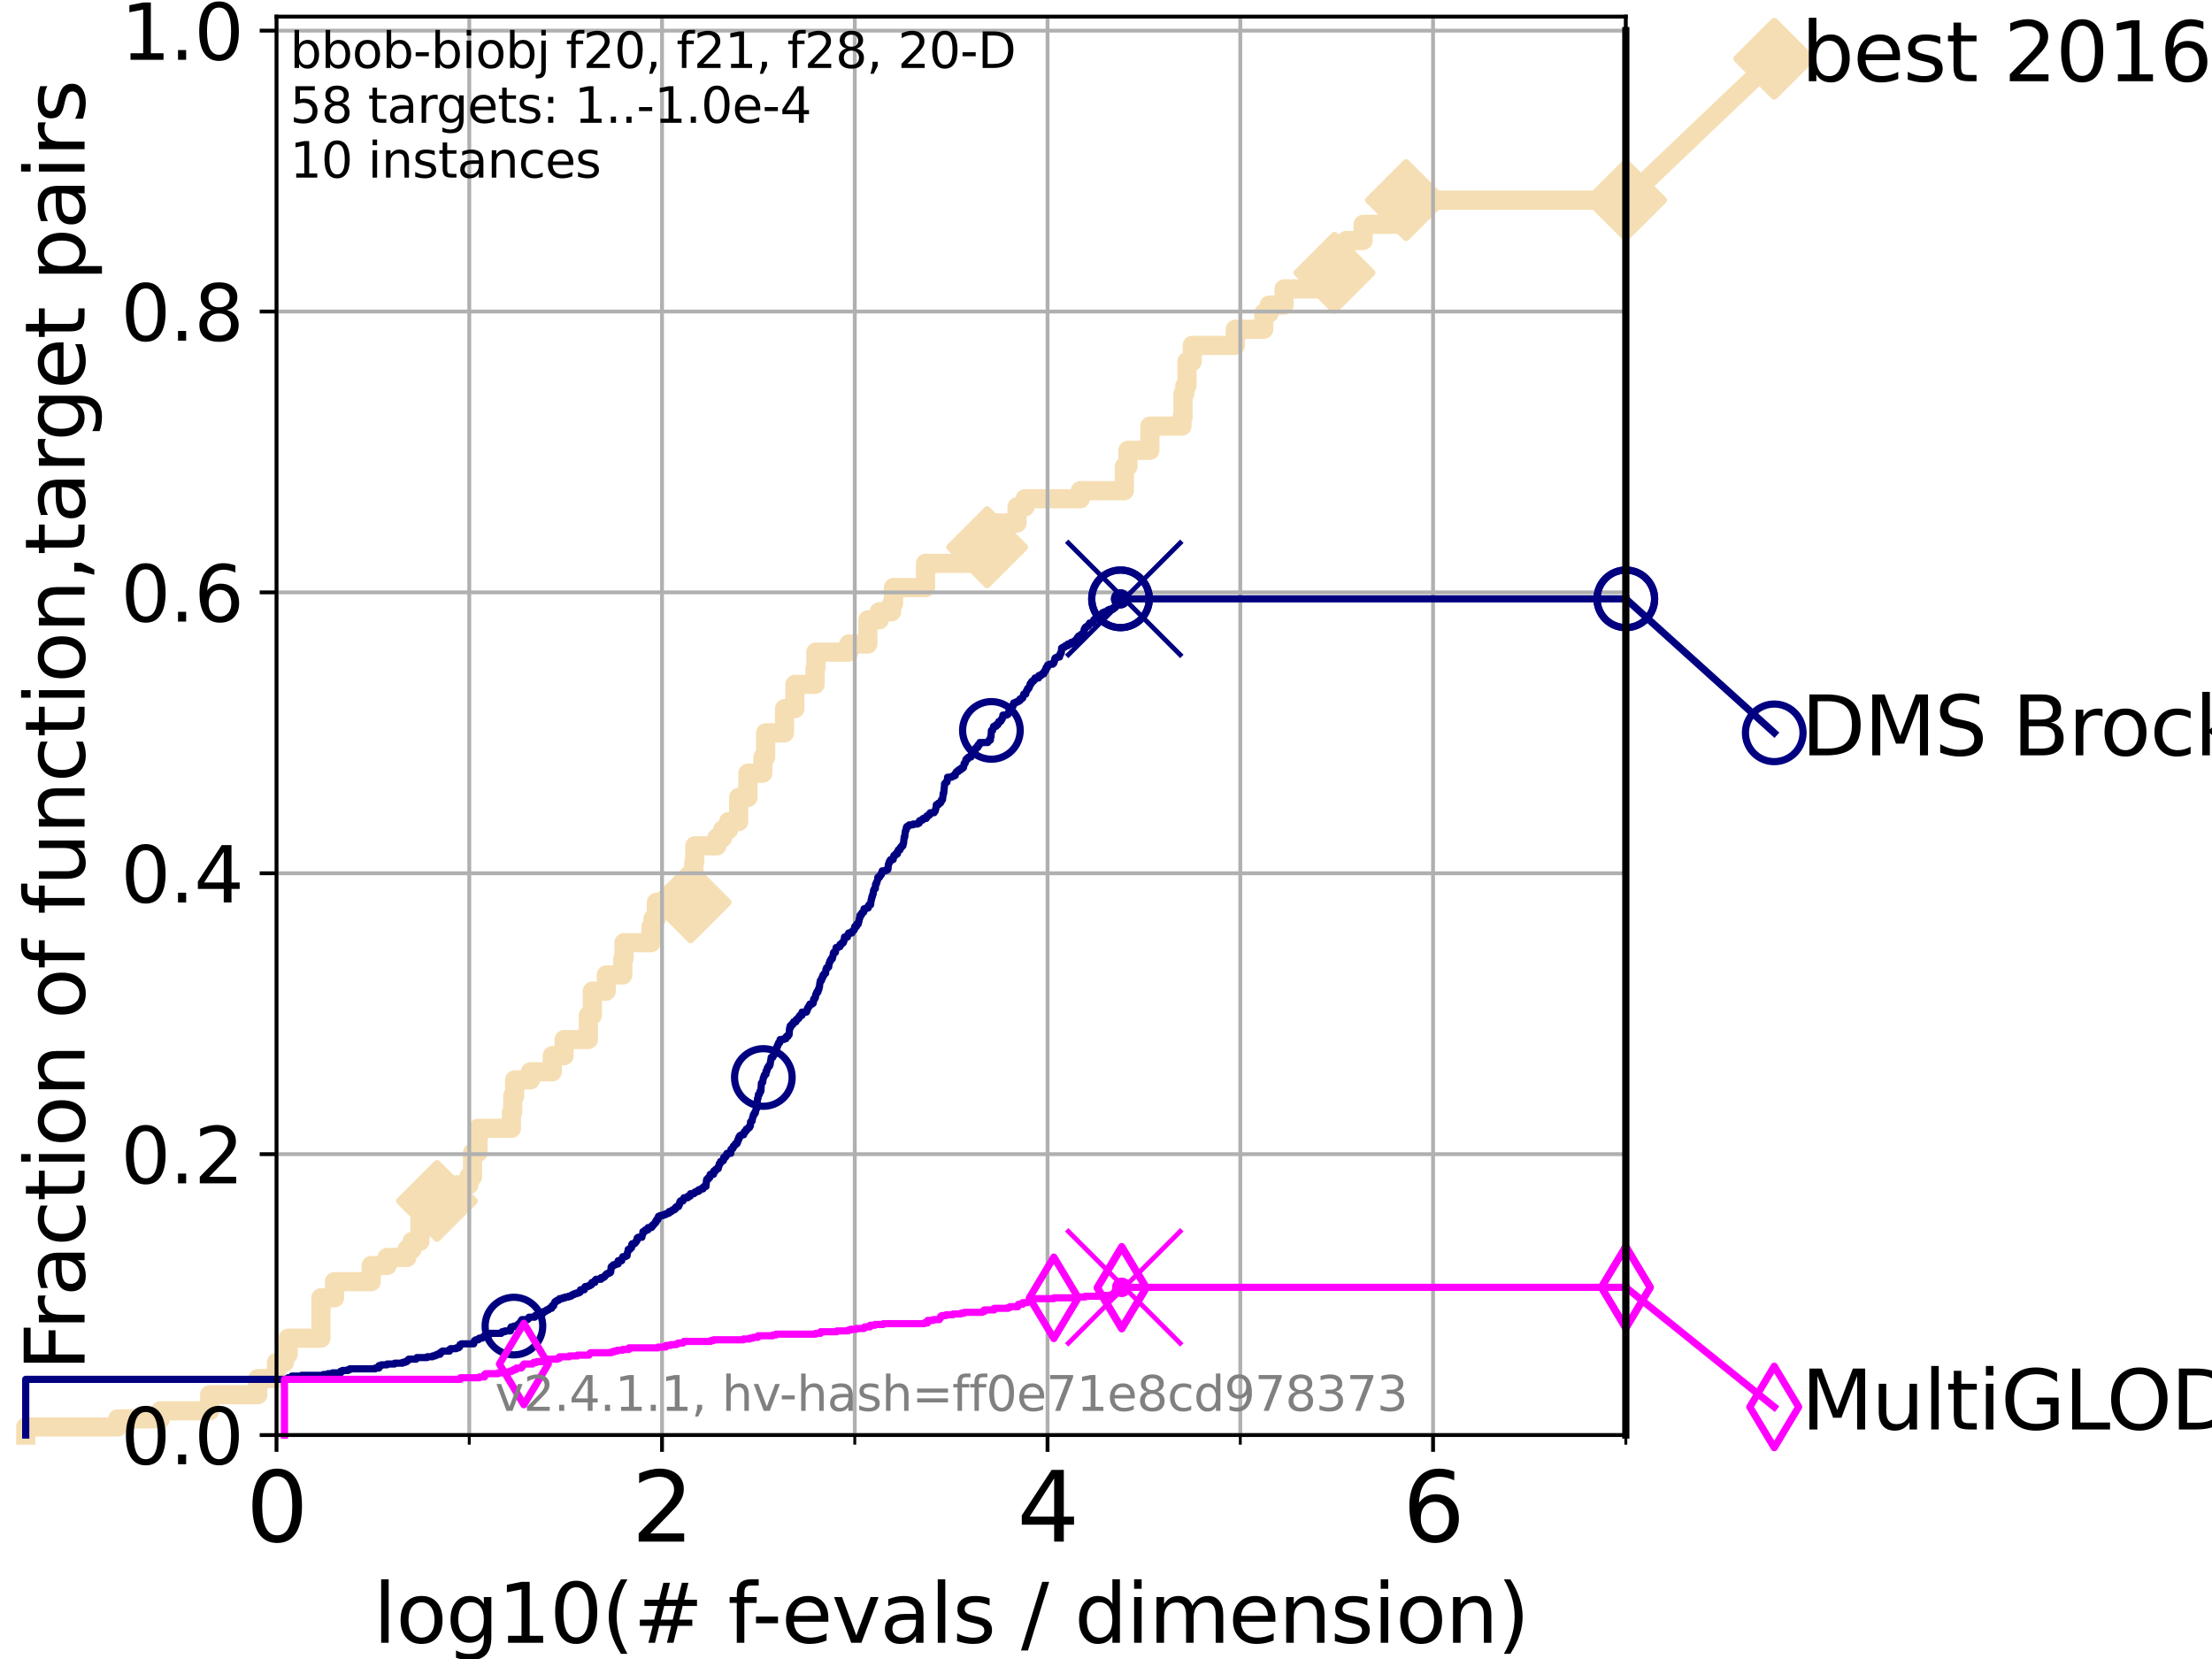 <?xml version="1.0" encoding="utf-8" standalone="no"?>
<!DOCTYPE svg PUBLIC "-//W3C//DTD SVG 1.1//EN"
  "http://www.w3.org/Graphics/SVG/1.1/DTD/svg11.dtd">
<svg height="345.6pt" version="1.1" viewBox="0 0 460.8 345.6" width="460.8pt" xmlns="http://www.w3.org/2000/svg" xmlns:xlink="http://www.w3.org/1999/xlink">
 <defs>
  <style type="text/css">*{stroke-linecap:butt;stroke-linejoin:round;}</style>
 </defs>
 <g id="figure_1">
  <g id="patch_1">
   <path d="M 0 345.6 
L 460.8 345.6 
L 460.8 0 
L 0 0 
z
" style="fill:#ffffff;"/>
  </g>
  <g id="axes_1">
   <g id="patch_2">
    <path d="M 57.6 298.944 
L 338.688 298.944 
L 338.688 3.456 
L 57.6 3.456 
z
" style="fill:#ffffff;"/>
   </g>
   <g id="line2d_1">
    <path d="M 5.357 298.944 
L 5.357 297.263 
L 24.516 297.263 
L 24.516 295.581 
L 33.424 295.581 
L 33.424 293.9 
L 43.675 293.9 
L 43.675 290.537 
L 53.709 290.537 
L 53.709 287.174 
L 57.6 287.174 
L 57.6 283.811 
L 59.262 283.811 
L 59.262 282.13 
L 60.037 282.13 
L 60.037 278.767 
L 66.854 278.767 
L 66.854 270.36 
L 69.688 270.36 
L 69.688 266.998 
L 77.331 266.998 
L 77.331 263.635 
L 80.65 263.635 
L 80.65 261.953 
L 84.773 261.953 
L 84.773 260.272 
L 85.841 260.272 
L 85.841 258.591 
L 87.487 258.591 
L 87.487 253.546 
L 91.03 253.546 
L 91.03 250.184 
L 95.125 250.184 
L 95.125 246.821 
L 97.668 246.821 
L 97.668 245.139 
L 98.439 245.139 
L 98.439 240.095 
L 99.575 240.095 
L 99.575 235.051 
L 106.541 235.051 
L 106.541 231.688 
L 106.803 231.688 
L 106.803 228.325 
L 107.213 228.325 
L 107.213 224.963 
L 110.485 224.963 
L 110.485 223.281 
L 115.045 223.281 
L 115.045 219.919 
L 117.514 219.919 
L 117.514 216.556 
L 122.573 216.556 
L 122.573 211.512 
L 123.394 211.512 
L 123.394 206.467 
L 126.304 206.467 
L 126.304 203.105 
L 129.742 203.105 
L 129.742 199.742 
L 129.991 199.742 
L 129.991 196.379 
L 135.612 196.379 
L 135.612 193.016 
L 136.044 193.016 
L 136.044 191.335 
L 136.739 191.335 
L 136.739 187.972 
L 143.878 187.972 
L 143.878 182.928 
L 144.558 182.928 
L 144.558 179.565 
L 144.742 179.565 
L 144.742 176.202 
L 149.332 176.202 
L 149.332 174.521 
L 150.544 174.521 
L 150.544 172.84 
L 151.772 172.84 
L 151.772 171.158 
L 153.873 171.158 
L 153.873 166.114 
L 155.814 166.114 
L 155.814 161.07 
L 158.906 161.07 
L 158.953 157.707 
L 159.502 157.707 
L 159.502 152.663 
L 163.431 152.663 
L 163.431 147.619 
L 165.599 147.619 
L 165.599 142.574 
L 169.794 142.574 
L 169.794 139.212 
L 169.963 139.212 
L 169.963 135.849 
L 176.817 135.849 
L 176.817 134.167 
L 180.786 134.167 
L 180.786 129.123 
L 183.159 129.123 
L 183.159 127.442 
L 185.731 127.442 
L 185.731 125.761 
L 186.128 125.761 
L 186.128 122.398 
L 192.806 122.398 
L 192.806 117.354 
L 202.099 117.354 
L 202.099 113.991 
L 205.64 113.991 
L 205.64 108.947 
L 211.867 108.947 
L 211.867 105.584 
L 213.542 105.584 
L 213.542 103.902 
L 225.064 103.902 
L 225.064 102.221 
L 234.224 102.221 
L 234.224 97.177 
L 234.972 97.177 
L 234.972 93.814 
L 239.544 93.814 
L 239.544 88.77 
L 246.218 88.77 
L 246.218 87.088 
L 246.437 87.088 
L 246.437 82.044 
L 246.814 82.044 
L 246.814 80.363 
L 247.268 80.363 
L 247.268 75.319 
L 248.362 75.319 
L 248.362 71.956 
L 257.332 71.956 
L 257.332 68.593 
L 263.263 68.593 
L 263.263 65.23 
L 264.401 65.23 
L 264.401 63.549 
L 267.497 63.549 
L 267.497 60.186 
L 277.992 60.186 
L 277.992 56.823 
L 278.833 56.823 
L 278.833 51.779 
L 280.448 51.779 
L 280.448 50.098 
L 283.962 50.098 
L 283.962 46.735 
L 292.912 46.735 
L 292.912 41.691 
L 338.688 41.691 
L 338.688 41.691 
" style="fill:none;stroke:#f5deb3;stroke-linecap:square;stroke-width:4;"/>
   </g>
   <g id="line2d_2">
    <defs>
     <path d="M 0 7.778 
L 7.778 0 
L 0 -7.778 
L -7.778 0 
z
" id="mdbeee19d03" style="stroke:#f5deb3;stroke-linejoin:miter;stroke-width:1.5;"/>
    </defs>
    <g>
     <use style="fill:#f5deb3;stroke:#f5deb3;stroke-linejoin:miter;stroke-width:1.5;" x="91.03" xlink:href="#mdbeee19d03" y="250.184"/>
     <use style="fill:#f5deb3;stroke:#f5deb3;stroke-linejoin:miter;stroke-width:1.5;" x="143.878" xlink:href="#mdbeee19d03" y="187.972"/>
     <use style="fill:#f5deb3;stroke:#f5deb3;stroke-linejoin:miter;stroke-width:1.5;" x="205.64" xlink:href="#mdbeee19d03" y="113.991"/>
     <use style="fill:#f5deb3;stroke:#f5deb3;stroke-linejoin:miter;stroke-width:1.5;" x="277.992" xlink:href="#mdbeee19d03" y="56.823"/>
     <use style="fill:#f5deb3;stroke:#f5deb3;stroke-linejoin:miter;stroke-width:1.5;" x="292.912" xlink:href="#mdbeee19d03" y="41.691"/>
     <use style="fill:#f5deb3;stroke:#f5deb3;stroke-linejoin:miter;stroke-width:1.5;" x="338.688" xlink:href="#mdbeee19d03" y="41.691"/>
    </g>
   </g>
   <g id="line2d_3">
    <path style="fill:none;stroke:#f5deb3;stroke-linecap:square;stroke-width:4;"/>
    <g/>
   </g>
   <g id="line2d_4">
    <path d="M 338.688 41.691 
L 369.608 12.233 
" style="fill:none;stroke:#f5deb3;stroke-linecap:square;stroke-width:4;"/>
    <g>
     <use style="fill:#f5deb3;stroke:#f5deb3;stroke-linejoin:miter;stroke-width:1.5;" x="338.688" xlink:href="#mdbeee19d03" y="41.691"/>
     <use style="fill:#f5deb3;stroke:#f5deb3;stroke-linejoin:miter;stroke-width:1.5;" x="369.608" xlink:href="#mdbeee19d03" y="12.233"/>
    </g>
   </g>
   <g id="matplotlib.axis_1">
    <g id="xtick_1">
     <g id="line2d_5">
      <path clip-path="url(#p87ccb64406)" d="M 57.6 298.944 
L 57.6 3.456 
" style="fill:none;stroke:#b0b0b0;stroke-linecap:square;stroke-width:0.8;"/>
     </g>
     <g id="line2d_6">
      <defs>
       <path d="M 0 0 
L 0 3.5 
" id="me27164bb4d" style="stroke:#000000;stroke-width:0.8;"/>
      </defs>
      <g>
       <use style="stroke:#000000;stroke-width:0.8;" x="57.6" xlink:href="#me27164bb4d" y="298.944"/>
      </g>
     </g>
     <g id="text_1">
      <!-- 0 -->
      <g transform="translate(51.237 321.141)scale(0.2 -0.2)">
       <defs>
        <path d="M 2034 4250 
Q 1547 4250 1301 3770 
Q 1056 3291 1056 2328 
Q 1056 1369 1301 889 
Q 1547 409 2034 409 
Q 2525 409 2770 889 
Q 3016 1369 3016 2328 
Q 3016 3291 2770 3770 
Q 2525 4250 2034 4250 
z
M 2034 4750 
Q 2819 4750 3233 4129 
Q 3647 3509 3647 2328 
Q 3647 1150 3233 529 
Q 2819 -91 2034 -91 
Q 1250 -91 836 529 
Q 422 1150 422 2328 
Q 422 3509 836 4129 
Q 1250 4750 2034 4750 
z
" id="DejaVuSans-30" transform="scale(0.016)"/>
       </defs>
       <use xlink:href="#DejaVuSans-30"/>
      </g>
     </g>
    </g>
    <g id="xtick_2">
     <g id="line2d_7">
      <path clip-path="url(#p87ccb64406)" d="M 137.911 298.944 
L 137.911 3.456 
" style="fill:none;stroke:#b0b0b0;stroke-linecap:square;stroke-width:0.8;"/>
     </g>
     <g id="line2d_8">
      <g>
       <use style="stroke:#000000;stroke-width:0.8;" x="137.911" xlink:href="#me27164bb4d" y="298.944"/>
      </g>
     </g>
     <g id="text_2">
      <!-- 2 -->
      <g transform="translate(131.548 321.141)scale(0.2 -0.2)">
       <defs>
        <path d="M 1228 531 
L 3431 531 
L 3431 0 
L 469 0 
L 469 531 
Q 828 903 1448 1529 
Q 2069 2156 2228 2338 
Q 2531 2678 2651 2914 
Q 2772 3150 2772 3378 
Q 2772 3750 2511 3984 
Q 2250 4219 1831 4219 
Q 1534 4219 1204 4116 
Q 875 4013 500 3803 
L 500 4441 
Q 881 4594 1212 4672 
Q 1544 4750 1819 4750 
Q 2544 4750 2975 4387 
Q 3406 4025 3406 3419 
Q 3406 3131 3298 2873 
Q 3191 2616 2906 2266 
Q 2828 2175 2409 1742 
Q 1991 1309 1228 531 
z
" id="DejaVuSans-32" transform="scale(0.016)"/>
       </defs>
       <use xlink:href="#DejaVuSans-32"/>
      </g>
     </g>
    </g>
    <g id="xtick_3">
     <g id="line2d_9">
      <path clip-path="url(#p87ccb64406)" d="M 218.222 298.944 
L 218.222 3.456 
" style="fill:none;stroke:#b0b0b0;stroke-linecap:square;stroke-width:0.8;"/>
     </g>
     <g id="line2d_10">
      <g>
       <use style="stroke:#000000;stroke-width:0.8;" x="218.222" xlink:href="#me27164bb4d" y="298.944"/>
      </g>
     </g>
     <g id="text_3">
      <!-- 4 -->
      <g transform="translate(211.859 321.141)scale(0.2 -0.2)">
       <defs>
        <path d="M 2419 4116 
L 825 1625 
L 2419 1625 
L 2419 4116 
z
M 2253 4666 
L 3047 4666 
L 3047 1625 
L 3713 1625 
L 3713 1100 
L 3047 1100 
L 3047 0 
L 2419 0 
L 2419 1100 
L 313 1100 
L 313 1709 
L 2253 4666 
z
" id="DejaVuSans-34" transform="scale(0.016)"/>
       </defs>
       <use xlink:href="#DejaVuSans-34"/>
      </g>
     </g>
    </g>
    <g id="xtick_4">
     <g id="line2d_11">
      <path clip-path="url(#p87ccb64406)" d="M 298.533 298.944 
L 298.533 3.456 
" style="fill:none;stroke:#b0b0b0;stroke-linecap:square;stroke-width:0.8;"/>
     </g>
     <g id="line2d_12">
      <g>
       <use style="stroke:#000000;stroke-width:0.8;" x="298.533" xlink:href="#me27164bb4d" y="298.944"/>
      </g>
     </g>
     <g id="text_4">
      <!-- 6 -->
      <g transform="translate(292.17 321.141)scale(0.2 -0.2)">
       <defs>
        <path d="M 2113 2584 
Q 1688 2584 1439 2293 
Q 1191 2003 1191 1497 
Q 1191 994 1439 701 
Q 1688 409 2113 409 
Q 2538 409 2786 701 
Q 3034 994 3034 1497 
Q 3034 2003 2786 2293 
Q 2538 2584 2113 2584 
z
M 3366 4563 
L 3366 3988 
Q 3128 4100 2886 4159 
Q 2644 4219 2406 4219 
Q 1781 4219 1451 3797 
Q 1122 3375 1075 2522 
Q 1259 2794 1537 2939 
Q 1816 3084 2150 3084 
Q 2853 3084 3261 2657 
Q 3669 2231 3669 1497 
Q 3669 778 3244 343 
Q 2819 -91 2113 -91 
Q 1303 -91 875 529 
Q 447 1150 447 2328 
Q 447 3434 972 4092 
Q 1497 4750 2381 4750 
Q 2619 4750 2861 4703 
Q 3103 4656 3366 4563 
z
" id="DejaVuSans-36" transform="scale(0.016)"/>
       </defs>
       <use xlink:href="#DejaVuSans-36"/>
      </g>
     </g>
    </g>
    <g id="xtick_5">
     <g id="line2d_13">
      <path clip-path="url(#p87ccb64406)" d="M 97.755 298.944 
L 97.755 3.456 
" style="fill:none;stroke:#b0b0b0;stroke-linecap:square;stroke-width:0.8;"/>
     </g>
     <g id="line2d_14">
      <defs>
       <path d="M 0 0 
L 0 2 
" id="mfc7cba7b3a" style="stroke:#000000;stroke-width:0.6;"/>
      </defs>
      <g>
       <use style="stroke:#000000;stroke-width:0.6;" x="97.755" xlink:href="#mfc7cba7b3a" y="298.944"/>
      </g>
     </g>
    </g>
    <g id="xtick_6">
     <g id="line2d_15">
      <path clip-path="url(#p87ccb64406)" d="M 178.066 298.944 
L 178.066 3.456 
" style="fill:none;stroke:#b0b0b0;stroke-linecap:square;stroke-width:0.8;"/>
     </g>
     <g id="line2d_16">
      <g>
       <use style="stroke:#000000;stroke-width:0.6;" x="178.066" xlink:href="#mfc7cba7b3a" y="298.944"/>
      </g>
     </g>
    </g>
    <g id="xtick_7">
     <g id="line2d_17">
      <path clip-path="url(#p87ccb64406)" d="M 258.377 298.944 
L 258.377 3.456 
" style="fill:none;stroke:#b0b0b0;stroke-linecap:square;stroke-width:0.8;"/>
     </g>
     <g id="line2d_18">
      <g>
       <use style="stroke:#000000;stroke-width:0.6;" x="258.377" xlink:href="#mfc7cba7b3a" y="298.944"/>
      </g>
     </g>
    </g>
    <g id="xtick_8">
     <g id="line2d_19">
      <path clip-path="url(#p87ccb64406)" d="M 338.688 298.944 
L 338.688 3.456 
" style="fill:none;stroke:#b0b0b0;stroke-linecap:square;stroke-width:0.8;"/>
     </g>
     <g id="line2d_20">
      <g>
       <use style="stroke:#000000;stroke-width:0.6;" x="338.688" xlink:href="#mfc7cba7b3a" y="298.944"/>
      </g>
     </g>
    </g>
    <g id="text_5">
     <!-- log10(# f-evals / dimension) -->
     <g transform="translate(77.764 342.218)scale(0.17 -0.17)">
      <defs>
       <path d="M 603 4863 
L 1178 4863 
L 1178 0 
L 603 0 
L 603 4863 
z
" id="DejaVuSans-6c" transform="scale(0.016)"/>
       <path d="M 1959 3097 
Q 1497 3097 1228 2736 
Q 959 2375 959 1747 
Q 959 1119 1226 758 
Q 1494 397 1959 397 
Q 2419 397 2687 759 
Q 2956 1122 2956 1747 
Q 2956 2369 2687 2733 
Q 2419 3097 1959 3097 
z
M 1959 3584 
Q 2709 3584 3137 3096 
Q 3566 2609 3566 1747 
Q 3566 888 3137 398 
Q 2709 -91 1959 -91 
Q 1206 -91 779 398 
Q 353 888 353 1747 
Q 353 2609 779 3096 
Q 1206 3584 1959 3584 
z
" id="DejaVuSans-6f" transform="scale(0.016)"/>
       <path d="M 2906 1791 
Q 2906 2416 2648 2759 
Q 2391 3103 1925 3103 
Q 1463 3103 1205 2759 
Q 947 2416 947 1791 
Q 947 1169 1205 825 
Q 1463 481 1925 481 
Q 2391 481 2648 825 
Q 2906 1169 2906 1791 
z
M 3481 434 
Q 3481 -459 3084 -895 
Q 2688 -1331 1869 -1331 
Q 1566 -1331 1297 -1286 
Q 1028 -1241 775 -1147 
L 775 -588 
Q 1028 -725 1275 -790 
Q 1522 -856 1778 -856 
Q 2344 -856 2625 -561 
Q 2906 -266 2906 331 
L 2906 616 
Q 2728 306 2450 153 
Q 2172 0 1784 0 
Q 1141 0 747 490 
Q 353 981 353 1791 
Q 353 2603 747 3093 
Q 1141 3584 1784 3584 
Q 2172 3584 2450 3431 
Q 2728 3278 2906 2969 
L 2906 3500 
L 3481 3500 
L 3481 434 
z
" id="DejaVuSans-67" transform="scale(0.016)"/>
       <path d="M 794 531 
L 1825 531 
L 1825 4091 
L 703 3866 
L 703 4441 
L 1819 4666 
L 2450 4666 
L 2450 531 
L 3481 531 
L 3481 0 
L 794 0 
L 794 531 
z
" id="DejaVuSans-31" transform="scale(0.016)"/>
       <path d="M 1984 4856 
Q 1566 4138 1362 3434 
Q 1159 2731 1159 2009 
Q 1159 1288 1364 580 
Q 1569 -128 1984 -844 
L 1484 -844 
Q 1016 -109 783 600 
Q 550 1309 550 2009 
Q 550 2706 781 3412 
Q 1013 4119 1484 4856 
L 1984 4856 
z
" id="DejaVuSans-28" transform="scale(0.016)"/>
       <path d="M 3272 2816 
L 2363 2816 
L 2100 1772 
L 3016 1772 
L 3272 2816 
z
M 2803 4594 
L 2478 3297 
L 3391 3297 
L 3719 4594 
L 4219 4594 
L 3897 3297 
L 4872 3297 
L 4872 2816 
L 3775 2816 
L 3519 1772 
L 4513 1772 
L 4513 1294 
L 3397 1294 
L 3072 0 
L 2572 0 
L 2894 1294 
L 1978 1294 
L 1656 0 
L 1153 0 
L 1478 1294 
L 494 1294 
L 494 1772 
L 1594 1772 
L 1856 2816 
L 850 2816 
L 850 3297 
L 1978 3297 
L 2297 4594 
L 2803 4594 
z
" id="DejaVuSans-23" transform="scale(0.016)"/>
       <path id="DejaVuSans-20" transform="scale(0.016)"/>
       <path d="M 2375 4863 
L 2375 4384 
L 1825 4384 
Q 1516 4384 1395 4259 
Q 1275 4134 1275 3809 
L 1275 3500 
L 2222 3500 
L 2222 3053 
L 1275 3053 
L 1275 0 
L 697 0 
L 697 3053 
L 147 3053 
L 147 3500 
L 697 3500 
L 697 3744 
Q 697 4328 969 4595 
Q 1241 4863 1831 4863 
L 2375 4863 
z
" id="DejaVuSans-66" transform="scale(0.016)"/>
       <path d="M 313 2009 
L 1997 2009 
L 1997 1497 
L 313 1497 
L 313 2009 
z
" id="DejaVuSans-2d" transform="scale(0.016)"/>
       <path d="M 3597 1894 
L 3597 1613 
L 953 1613 
Q 991 1019 1311 708 
Q 1631 397 2203 397 
Q 2534 397 2845 478 
Q 3156 559 3463 722 
L 3463 178 
Q 3153 47 2828 -22 
Q 2503 -91 2169 -91 
Q 1331 -91 842 396 
Q 353 884 353 1716 
Q 353 2575 817 3079 
Q 1281 3584 2069 3584 
Q 2775 3584 3186 3129 
Q 3597 2675 3597 1894 
z
M 3022 2063 
Q 3016 2534 2758 2815 
Q 2500 3097 2075 3097 
Q 1594 3097 1305 2825 
Q 1016 2553 972 2059 
L 3022 2063 
z
" id="DejaVuSans-65" transform="scale(0.016)"/>
       <path d="M 191 3500 
L 800 3500 
L 1894 563 
L 2988 3500 
L 3597 3500 
L 2284 0 
L 1503 0 
L 191 3500 
z
" id="DejaVuSans-76" transform="scale(0.016)"/>
       <path d="M 2194 1759 
Q 1497 1759 1228 1600 
Q 959 1441 959 1056 
Q 959 750 1161 570 
Q 1363 391 1709 391 
Q 2188 391 2477 730 
Q 2766 1069 2766 1631 
L 2766 1759 
L 2194 1759 
z
M 3341 1997 
L 3341 0 
L 2766 0 
L 2766 531 
Q 2569 213 2275 61 
Q 1981 -91 1556 -91 
Q 1019 -91 701 211 
Q 384 513 384 1019 
Q 384 1609 779 1909 
Q 1175 2209 1959 2209 
L 2766 2209 
L 2766 2266 
Q 2766 2663 2505 2880 
Q 2244 3097 1772 3097 
Q 1472 3097 1187 3025 
Q 903 2953 641 2809 
L 641 3341 
Q 956 3463 1253 3523 
Q 1550 3584 1831 3584 
Q 2591 3584 2966 3190 
Q 3341 2797 3341 1997 
z
" id="DejaVuSans-61" transform="scale(0.016)"/>
       <path d="M 2834 3397 
L 2834 2853 
Q 2591 2978 2328 3040 
Q 2066 3103 1784 3103 
Q 1356 3103 1142 2972 
Q 928 2841 928 2578 
Q 928 2378 1081 2264 
Q 1234 2150 1697 2047 
L 1894 2003 
Q 2506 1872 2764 1633 
Q 3022 1394 3022 966 
Q 3022 478 2636 193 
Q 2250 -91 1575 -91 
Q 1294 -91 989 -36 
Q 684 19 347 128 
L 347 722 
Q 666 556 975 473 
Q 1284 391 1588 391 
Q 1994 391 2212 530 
Q 2431 669 2431 922 
Q 2431 1156 2273 1281 
Q 2116 1406 1581 1522 
L 1381 1569 
Q 847 1681 609 1914 
Q 372 2147 372 2553 
Q 372 3047 722 3315 
Q 1072 3584 1716 3584 
Q 2034 3584 2315 3537 
Q 2597 3491 2834 3397 
z
" id="DejaVuSans-73" transform="scale(0.016)"/>
       <path d="M 1625 4666 
L 2156 4666 
L 531 -594 
L 0 -594 
L 1625 4666 
z
" id="DejaVuSans-2f" transform="scale(0.016)"/>
       <path d="M 2906 2969 
L 2906 4863 
L 3481 4863 
L 3481 0 
L 2906 0 
L 2906 525 
Q 2725 213 2448 61 
Q 2172 -91 1784 -91 
Q 1150 -91 751 415 
Q 353 922 353 1747 
Q 353 2572 751 3078 
Q 1150 3584 1784 3584 
Q 2172 3584 2448 3432 
Q 2725 3281 2906 2969 
z
M 947 1747 
Q 947 1113 1208 752 
Q 1469 391 1925 391 
Q 2381 391 2643 752 
Q 2906 1113 2906 1747 
Q 2906 2381 2643 2742 
Q 2381 3103 1925 3103 
Q 1469 3103 1208 2742 
Q 947 2381 947 1747 
z
" id="DejaVuSans-64" transform="scale(0.016)"/>
       <path d="M 603 3500 
L 1178 3500 
L 1178 0 
L 603 0 
L 603 3500 
z
M 603 4863 
L 1178 4863 
L 1178 4134 
L 603 4134 
L 603 4863 
z
" id="DejaVuSans-69" transform="scale(0.016)"/>
       <path d="M 3328 2828 
Q 3544 3216 3844 3400 
Q 4144 3584 4550 3584 
Q 5097 3584 5394 3201 
Q 5691 2819 5691 2113 
L 5691 0 
L 5113 0 
L 5113 2094 
Q 5113 2597 4934 2840 
Q 4756 3084 4391 3084 
Q 3944 3084 3684 2787 
Q 3425 2491 3425 1978 
L 3425 0 
L 2847 0 
L 2847 2094 
Q 2847 2600 2669 2842 
Q 2491 3084 2119 3084 
Q 1678 3084 1418 2786 
Q 1159 2488 1159 1978 
L 1159 0 
L 581 0 
L 581 3500 
L 1159 3500 
L 1159 2956 
Q 1356 3278 1631 3431 
Q 1906 3584 2284 3584 
Q 2666 3584 2933 3390 
Q 3200 3197 3328 2828 
z
" id="DejaVuSans-6d" transform="scale(0.016)"/>
       <path d="M 3513 2113 
L 3513 0 
L 2938 0 
L 2938 2094 
Q 2938 2591 2744 2837 
Q 2550 3084 2163 3084 
Q 1697 3084 1428 2787 
Q 1159 2491 1159 1978 
L 1159 0 
L 581 0 
L 581 3500 
L 1159 3500 
L 1159 2956 
Q 1366 3272 1645 3428 
Q 1925 3584 2291 3584 
Q 2894 3584 3203 3211 
Q 3513 2838 3513 2113 
z
" id="DejaVuSans-6e" transform="scale(0.016)"/>
       <path d="M 513 4856 
L 1013 4856 
Q 1481 4119 1714 3412 
Q 1947 2706 1947 2009 
Q 1947 1309 1714 600 
Q 1481 -109 1013 -844 
L 513 -844 
Q 928 -128 1133 580 
Q 1338 1288 1338 2009 
Q 1338 2731 1133 3434 
Q 928 4138 513 4856 
z
" id="DejaVuSans-29" transform="scale(0.016)"/>
      </defs>
      <use xlink:href="#DejaVuSans-6c"/>
      <use x="27.783" xlink:href="#DejaVuSans-6f"/>
      <use x="88.965" xlink:href="#DejaVuSans-67"/>
      <use x="152.441" xlink:href="#DejaVuSans-31"/>
      <use x="216.064" xlink:href="#DejaVuSans-30"/>
      <use x="279.688" xlink:href="#DejaVuSans-28"/>
      <use x="318.701" xlink:href="#DejaVuSans-23"/>
      <use x="402.49" xlink:href="#DejaVuSans-20"/>
      <use x="434.277" xlink:href="#DejaVuSans-66"/>
      <use x="463.982" xlink:href="#DejaVuSans-2d"/>
      <use x="500.066" xlink:href="#DejaVuSans-65"/>
      <use x="561.59" xlink:href="#DejaVuSans-76"/>
      <use x="620.77" xlink:href="#DejaVuSans-61"/>
      <use x="682.049" xlink:href="#DejaVuSans-6c"/>
      <use x="709.832" xlink:href="#DejaVuSans-73"/>
      <use x="761.932" xlink:href="#DejaVuSans-20"/>
      <use x="793.719" xlink:href="#DejaVuSans-2f"/>
      <use x="827.41" xlink:href="#DejaVuSans-20"/>
      <use x="859.197" xlink:href="#DejaVuSans-64"/>
      <use x="922.674" xlink:href="#DejaVuSans-69"/>
      <use x="950.457" xlink:href="#DejaVuSans-6d"/>
      <use x="1047.869" xlink:href="#DejaVuSans-65"/>
      <use x="1109.393" xlink:href="#DejaVuSans-6e"/>
      <use x="1172.771" xlink:href="#DejaVuSans-73"/>
      <use x="1224.871" xlink:href="#DejaVuSans-69"/>
      <use x="1252.654" xlink:href="#DejaVuSans-6f"/>
      <use x="1313.836" xlink:href="#DejaVuSans-6e"/>
      <use x="1377.215" xlink:href="#DejaVuSans-29"/>
     </g>
    </g>
   </g>
   <g id="matplotlib.axis_2">
    <g id="ytick_1">
     <g id="line2d_21">
      <path clip-path="url(#p87ccb64406)" d="M 57.6 298.944 
L 338.688 298.944 
" style="fill:none;stroke:#b0b0b0;stroke-linecap:square;stroke-width:0.8;"/>
     </g>
     <g id="line2d_22">
      <defs>
       <path d="M 0 0 
L -3.5 0 
" id="mbff4d11a03" style="stroke:#000000;stroke-width:0.8;"/>
      </defs>
      <g>
       <use style="stroke:#000000;stroke-width:0.8;" x="57.6" xlink:href="#mbff4d11a03" y="298.944"/>
      </g>
     </g>
     <g id="text_6">
      <!-- 0.0 -->
      <g transform="translate(25.155 305.023)scale(0.16 -0.16)">
       <defs>
        <path d="M 684 794 
L 1344 794 
L 1344 0 
L 684 0 
L 684 794 
z
" id="DejaVuSans-2e" transform="scale(0.016)"/>
       </defs>
       <use xlink:href="#DejaVuSans-30"/>
       <use x="63.623" xlink:href="#DejaVuSans-2e"/>
       <use x="95.41" xlink:href="#DejaVuSans-30"/>
      </g>
     </g>
    </g>
    <g id="ytick_2">
     <g id="line2d_23">
      <path clip-path="url(#p87ccb64406)" d="M 57.6 240.432 
L 338.688 240.432 
" style="fill:none;stroke:#b0b0b0;stroke-linecap:square;stroke-width:0.8;"/>
     </g>
     <g id="line2d_24">
      <g>
       <use style="stroke:#000000;stroke-width:0.8;" x="57.6" xlink:href="#mbff4d11a03" y="240.432"/>
      </g>
     </g>
     <g id="text_7">
      <!-- 0.2 -->
      <g transform="translate(25.155 246.51)scale(0.16 -0.16)">
       <use xlink:href="#DejaVuSans-30"/>
       <use x="63.623" xlink:href="#DejaVuSans-2e"/>
       <use x="95.41" xlink:href="#DejaVuSans-32"/>
      </g>
     </g>
    </g>
    <g id="ytick_3">
     <g id="line2d_25">
      <path clip-path="url(#p87ccb64406)" d="M 57.6 181.919 
L 338.688 181.919 
" style="fill:none;stroke:#b0b0b0;stroke-linecap:square;stroke-width:0.8;"/>
     </g>
     <g id="line2d_26">
      <g>
       <use style="stroke:#000000;stroke-width:0.8;" x="57.6" xlink:href="#mbff4d11a03" y="181.919"/>
      </g>
     </g>
     <g id="text_8">
      <!-- 0.4 -->
      <g transform="translate(25.155 187.998)scale(0.16 -0.16)">
       <use xlink:href="#DejaVuSans-30"/>
       <use x="63.623" xlink:href="#DejaVuSans-2e"/>
       <use x="95.41" xlink:href="#DejaVuSans-34"/>
      </g>
     </g>
    </g>
    <g id="ytick_4">
     <g id="line2d_27">
      <path clip-path="url(#p87ccb64406)" d="M 57.6 123.407 
L 338.688 123.407 
" style="fill:none;stroke:#b0b0b0;stroke-linecap:square;stroke-width:0.8;"/>
     </g>
     <g id="line2d_28">
      <g>
       <use style="stroke:#000000;stroke-width:0.8;" x="57.6" xlink:href="#mbff4d11a03" y="123.407"/>
      </g>
     </g>
     <g id="text_9">
      <!-- 0.6 -->
      <g transform="translate(25.155 129.485)scale(0.16 -0.16)">
       <use xlink:href="#DejaVuSans-30"/>
       <use x="63.623" xlink:href="#DejaVuSans-2e"/>
       <use x="95.41" xlink:href="#DejaVuSans-36"/>
      </g>
     </g>
    </g>
    <g id="ytick_5">
     <g id="line2d_29">
      <path clip-path="url(#p87ccb64406)" d="M 57.6 64.894 
L 338.688 64.894 
" style="fill:none;stroke:#b0b0b0;stroke-linecap:square;stroke-width:0.8;"/>
     </g>
     <g id="line2d_30">
      <g>
       <use style="stroke:#000000;stroke-width:0.8;" x="57.6" xlink:href="#mbff4d11a03" y="64.894"/>
      </g>
     </g>
     <g id="text_10">
      <!-- 0.8 -->
      <g transform="translate(25.155 70.973)scale(0.16 -0.16)">
       <defs>
        <path d="M 2034 2216 
Q 1584 2216 1326 1975 
Q 1069 1734 1069 1313 
Q 1069 891 1326 650 
Q 1584 409 2034 409 
Q 2484 409 2743 651 
Q 3003 894 3003 1313 
Q 3003 1734 2745 1975 
Q 2488 2216 2034 2216 
z
M 1403 2484 
Q 997 2584 770 2862 
Q 544 3141 544 3541 
Q 544 4100 942 4425 
Q 1341 4750 2034 4750 
Q 2731 4750 3128 4425 
Q 3525 4100 3525 3541 
Q 3525 3141 3298 2862 
Q 3072 2584 2669 2484 
Q 3125 2378 3379 2068 
Q 3634 1759 3634 1313 
Q 3634 634 3220 271 
Q 2806 -91 2034 -91 
Q 1263 -91 848 271 
Q 434 634 434 1313 
Q 434 1759 690 2068 
Q 947 2378 1403 2484 
z
M 1172 3481 
Q 1172 3119 1398 2916 
Q 1625 2713 2034 2713 
Q 2441 2713 2670 2916 
Q 2900 3119 2900 3481 
Q 2900 3844 2670 4047 
Q 2441 4250 2034 4250 
Q 1625 4250 1398 4047 
Q 1172 3844 1172 3481 
z
" id="DejaVuSans-38" transform="scale(0.016)"/>
       </defs>
       <use xlink:href="#DejaVuSans-30"/>
       <use x="63.623" xlink:href="#DejaVuSans-2e"/>
       <use x="95.41" xlink:href="#DejaVuSans-38"/>
      </g>
     </g>
    </g>
    <g id="ytick_6">
     <g id="line2d_31">
      <path clip-path="url(#p87ccb64406)" d="M 57.6 6.382 
L 338.688 6.382 
" style="fill:none;stroke:#b0b0b0;stroke-linecap:square;stroke-width:0.8;"/>
     </g>
     <g id="line2d_32">
      <g>
       <use style="stroke:#000000;stroke-width:0.8;" x="57.6" xlink:href="#mbff4d11a03" y="6.382"/>
      </g>
     </g>
     <g id="text_11">
      <!-- 1.0 -->
      <g transform="translate(25.155 12.46)scale(0.16 -0.16)">
       <use xlink:href="#DejaVuSans-31"/>
       <use x="63.623" xlink:href="#DejaVuSans-2e"/>
       <use x="95.41" xlink:href="#DejaVuSans-30"/>
      </g>
     </g>
    </g>
    <g id="text_12">
     <!-- Fraction of function,target pairs -->
     <g transform="translate(17.62 285.585)rotate(-90)scale(0.17 -0.17)">
      <defs>
       <path d="M 628 4666 
L 3309 4666 
L 3309 4134 
L 1259 4134 
L 1259 2759 
L 3109 2759 
L 3109 2228 
L 1259 2228 
L 1259 0 
L 628 0 
L 628 4666 
z
" id="DejaVuSans-46" transform="scale(0.016)"/>
       <path d="M 2631 2963 
Q 2534 3019 2420 3045 
Q 2306 3072 2169 3072 
Q 1681 3072 1420 2755 
Q 1159 2438 1159 1844 
L 1159 0 
L 581 0 
L 581 3500 
L 1159 3500 
L 1159 2956 
Q 1341 3275 1631 3429 
Q 1922 3584 2338 3584 
Q 2397 3584 2469 3576 
Q 2541 3569 2628 3553 
L 2631 2963 
z
" id="DejaVuSans-72" transform="scale(0.016)"/>
       <path d="M 3122 3366 
L 3122 2828 
Q 2878 2963 2633 3030 
Q 2388 3097 2138 3097 
Q 1578 3097 1268 2742 
Q 959 2388 959 1747 
Q 959 1106 1268 751 
Q 1578 397 2138 397 
Q 2388 397 2633 464 
Q 2878 531 3122 666 
L 3122 134 
Q 2881 22 2623 -34 
Q 2366 -91 2075 -91 
Q 1284 -91 818 406 
Q 353 903 353 1747 
Q 353 2603 823 3093 
Q 1294 3584 2113 3584 
Q 2378 3584 2631 3529 
Q 2884 3475 3122 3366 
z
" id="DejaVuSans-63" transform="scale(0.016)"/>
       <path d="M 1172 4494 
L 1172 3500 
L 2356 3500 
L 2356 3053 
L 1172 3053 
L 1172 1153 
Q 1172 725 1289 603 
Q 1406 481 1766 481 
L 2356 481 
L 2356 0 
L 1766 0 
Q 1100 0 847 248 
Q 594 497 594 1153 
L 594 3053 
L 172 3053 
L 172 3500 
L 594 3500 
L 594 4494 
L 1172 4494 
z
" id="DejaVuSans-74" transform="scale(0.016)"/>
       <path d="M 544 1381 
L 544 3500 
L 1119 3500 
L 1119 1403 
Q 1119 906 1312 657 
Q 1506 409 1894 409 
Q 2359 409 2629 706 
Q 2900 1003 2900 1516 
L 2900 3500 
L 3475 3500 
L 3475 0 
L 2900 0 
L 2900 538 
Q 2691 219 2414 64 
Q 2138 -91 1772 -91 
Q 1169 -91 856 284 
Q 544 659 544 1381 
z
M 1991 3584 
L 1991 3584 
z
" id="DejaVuSans-75" transform="scale(0.016)"/>
       <path d="M 750 794 
L 1409 794 
L 1409 256 
L 897 -744 
L 494 -744 
L 750 256 
L 750 794 
z
" id="DejaVuSans-2c" transform="scale(0.016)"/>
       <path d="M 1159 525 
L 1159 -1331 
L 581 -1331 
L 581 3500 
L 1159 3500 
L 1159 2969 
Q 1341 3281 1617 3432 
Q 1894 3584 2278 3584 
Q 2916 3584 3314 3078 
Q 3713 2572 3713 1747 
Q 3713 922 3314 415 
Q 2916 -91 2278 -91 
Q 1894 -91 1617 61 
Q 1341 213 1159 525 
z
M 3116 1747 
Q 3116 2381 2855 2742 
Q 2594 3103 2138 3103 
Q 1681 3103 1420 2742 
Q 1159 2381 1159 1747 
Q 1159 1113 1420 752 
Q 1681 391 2138 391 
Q 2594 391 2855 752 
Q 3116 1113 3116 1747 
z
" id="DejaVuSans-70" transform="scale(0.016)"/>
      </defs>
      <use xlink:href="#DejaVuSans-46"/>
      <use x="50.27" xlink:href="#DejaVuSans-72"/>
      <use x="91.383" xlink:href="#DejaVuSans-61"/>
      <use x="152.662" xlink:href="#DejaVuSans-63"/>
      <use x="207.643" xlink:href="#DejaVuSans-74"/>
      <use x="246.852" xlink:href="#DejaVuSans-69"/>
      <use x="274.635" xlink:href="#DejaVuSans-6f"/>
      <use x="335.816" xlink:href="#DejaVuSans-6e"/>
      <use x="399.195" xlink:href="#DejaVuSans-20"/>
      <use x="430.982" xlink:href="#DejaVuSans-6f"/>
      <use x="492.164" xlink:href="#DejaVuSans-66"/>
      <use x="527.369" xlink:href="#DejaVuSans-20"/>
      <use x="559.156" xlink:href="#DejaVuSans-66"/>
      <use x="594.361" xlink:href="#DejaVuSans-75"/>
      <use x="657.74" xlink:href="#DejaVuSans-6e"/>
      <use x="721.119" xlink:href="#DejaVuSans-63"/>
      <use x="776.1" xlink:href="#DejaVuSans-74"/>
      <use x="815.309" xlink:href="#DejaVuSans-69"/>
      <use x="843.092" xlink:href="#DejaVuSans-6f"/>
      <use x="904.273" xlink:href="#DejaVuSans-6e"/>
      <use x="967.652" xlink:href="#DejaVuSans-2c"/>
      <use x="999.439" xlink:href="#DejaVuSans-74"/>
      <use x="1038.648" xlink:href="#DejaVuSans-61"/>
      <use x="1099.928" xlink:href="#DejaVuSans-72"/>
      <use x="1139.291" xlink:href="#DejaVuSans-67"/>
      <use x="1202.768" xlink:href="#DejaVuSans-65"/>
      <use x="1264.291" xlink:href="#DejaVuSans-74"/>
      <use x="1303.5" xlink:href="#DejaVuSans-20"/>
      <use x="1335.287" xlink:href="#DejaVuSans-70"/>
      <use x="1398.764" xlink:href="#DejaVuSans-61"/>
      <use x="1460.043" xlink:href="#DejaVuSans-69"/>
      <use x="1487.826" xlink:href="#DejaVuSans-72"/>
      <use x="1528.939" xlink:href="#DejaVuSans-73"/>
     </g>
    </g>
   </g>
   <g id="line2d_33">
    <defs>
     <path d="M 0 1.5 
C 0.398 1.5 0.779 1.342 1.061 1.061 
C 1.342 0.779 1.5 0.398 1.5 0 
C 1.5 -0.398 1.342 -0.779 1.061 -1.061 
C 0.779 -1.342 0.398 -1.5 0 -1.5 
C -0.398 -1.5 -0.779 -1.342 -1.061 -1.061 
C -1.342 -0.779 -1.5 -0.398 -1.5 0 
C -1.5 0.398 -1.342 0.779 -1.061 1.061 
C -0.779 1.342 -0.398 1.5 0 1.5 
z
" id="mfa2493db99" style="stroke:#f5deb3;"/>
    </defs>
    <g>
     <use style="fill:#f5deb3;stroke:#f5deb3;" x="292.912" xlink:href="#mfa2493db99" y="41.691"/>
     <use style="fill:#f5deb3;stroke:#f5deb3;" x="292.912" xlink:href="#mfa2493db99" y="41.691"/>
    </g>
   </g>
   <g id="line2d_34">
    <defs>
     <path d="M 0 1.5 
C 0.398 1.5 0.779 1.342 1.061 1.061 
C 1.342 0.779 1.5 0.398 1.5 0 
C 1.5 -0.398 1.342 -0.779 1.061 -1.061 
C 0.779 -1.342 0.398 -1.5 0 -1.5 
C -0.398 -1.5 -0.779 -1.342 -1.061 -1.061 
C -1.342 -0.779 -1.5 -0.398 -1.5 0 
C -1.5 0.398 -1.342 0.779 -1.061 1.061 
C -0.779 1.342 -0.398 1.5 0 1.5 
z
" id="ma6e8b7ae0a" style="stroke:#000080;"/>
    </defs>
    <g>
     <use style="fill:#000080;stroke:#000080;" x="233.426" xlink:href="#ma6e8b7ae0a" y="124.752"/>
     <use style="fill:#000080;stroke:#000080;" x="233.426" xlink:href="#ma6e8b7ae0a" y="124.752"/>
    </g>
   </g>
   <g id="line2d_35">
    <path d="M 5.357 298.944 
L 5.357 287.342 
L 60.037 287.342 
L 60.037 287.006 
L 60.78 287.006 
L 60.78 286.67 
L 62.834 286.67 
L 62.834 286.502 
L 67.359 286.502 
L 67.359 286.334 
L 68.328 286.334 
L 68.328 286.165 
L 69.246 286.165 
L 69.246 285.997 
L 70.949 285.997 
L 70.949 285.661 
L 71.35 285.661 
L 71.35 285.493 
L 72.5 285.493 
L 72.5 285.325 
L 72.868 285.325 
L 72.868 285.157 
L 78.155 285.157 
L 78.155 284.988 
L 78.942 284.988 
L 78.942 284.484 
L 79.447 284.484 
L 79.447 284.316 
L 80.65 284.316 
L 80.65 284.148 
L 82.207 284.148 
L 82.207 283.98 
L 83.83 283.98 
L 83.83 283.811 
L 84.402 283.811 
L 84.402 283.643 
L 84.773 283.643 
L 84.773 283.475 
L 84.956 283.475 
L 84.956 283.307 
L 85.136 283.307 
L 85.136 283.139 
L 86.684 283.139 
L 86.684 282.971 
L 86.847 282.971 
L 86.847 282.803 
L 88.992 282.803 
L 88.992 282.634 
L 90.108 282.634 
L 90.108 282.466 
L 90.641 282.466 
L 90.641 282.298 
L 91.03 282.298 
L 91.03 282.13 
L 91.659 282.13 
L 91.659 281.794 
L 91.905 281.794 
L 91.905 281.626 
L 92.147 281.626 
L 92.147 281.458 
L 93.645 281.458 
L 93.645 281.121 
L 93.864 281.121 
L 93.864 280.953 
L 95.023 280.953 
L 95.023 280.785 
L 95.526 280.785 
L 95.526 280.617 
L 95.723 280.617 
L 95.821 280.112 
L 96.111 280.112 
L 96.111 279.944 
L 98.689 279.944 
L 98.772 279.44 
L 98.854 279.44 
L 98.854 279.272 
L 99.098 279.272 
L 99.098 279.104 
L 99.654 279.104 
L 99.654 278.935 
L 99.809 278.935 
L 99.809 278.767 
L 100.419 278.767 
L 100.419 278.599 
L 100.862 278.599 
L 100.862 278.263 
L 101.366 278.263 
L 101.436 277.927 
L 102.128 277.927 
L 102.128 277.758 
L 104.415 277.758 
L 104.415 277.59 
L 104.592 277.59 
L 104.592 277.422 
L 105.172 277.422 
L 105.172 277.254 
L 106.329 277.254 
L 106.383 276.581 
L 106.489 276.581 
L 106.489 276.413 
L 107.06 276.413 
L 107.06 276.245 
L 107.762 276.245 
L 107.86 275.909 
L 108.054 275.909 
L 108.054 275.741 
L 108.342 275.741 
L 108.389 275.404 
L 108.531 275.404 
L 108.578 275.068 
L 108.718 275.068 
L 108.718 274.9 
L 109.93 274.9 
L 109.93 274.732 
L 110.103 274.732 
L 110.189 274.396 
L 111.386 274.396 
L 111.466 274.059 
L 111.82 274.059 
L 111.82 273.891 
L 112.507 273.891 
L 112.507 273.723 
L 113.023 273.723 
L 113.023 273.555 
L 113.168 273.555 
L 113.168 273.219 
L 113.63 273.219 
L 113.63 273.051 
L 113.874 273.051 
L 113.874 272.882 
L 114.25 272.882 
L 114.25 272.714 
L 114.452 272.714 
L 114.452 272.546 
L 114.915 272.546 
L 114.98 272.042 
L 115.333 272.042 
L 115.429 271.537 
L 115.523 271.537 
L 115.586 271.201 
L 115.804 271.201 
L 115.804 271.033 
L 116.081 271.033 
L 116.081 270.865 
L 116.413 270.865 
L 116.413 270.697 
L 116.562 270.697 
L 116.562 270.528 
L 117.203 270.528 
L 117.203 270.36 
L 117.738 270.36 
L 117.738 270.192 
L 118.444 270.192 
L 118.444 270.024 
L 118.943 270.024 
L 118.943 269.856 
L 119.225 269.856 
L 119.225 269.688 
L 119.578 269.688 
L 119.578 269.52 
L 120.07 269.52 
L 120.07 269.351 
L 120.595 269.351 
L 120.595 269.183 
L 120.876 269.183 
L 120.922 268.679 
L 121.734 268.679 
L 121.778 268.175 
L 121.91 268.175 
L 121.91 268.006 
L 122.552 268.006 
L 122.552 267.838 
L 122.906 267.838 
L 122.906 267.67 
L 123.193 267.67 
L 123.294 267.166 
L 123.908 267.166 
L 123.985 266.661 
L 124.178 266.661 
L 124.178 266.493 
L 125.202 266.493 
L 125.202 266.157 
L 125.7 266.157 
L 125.7 265.989 
L 125.962 265.989 
L 126.065 265.652 
L 126.219 265.652 
L 126.219 265.484 
L 126.423 265.484 
L 126.423 265.316 
L 126.79 265.316 
L 126.79 265.148 
L 127.117 265.148 
L 127.117 264.98 
L 127.229 264.98 
L 127.31 263.971 
L 127.39 263.971 
L 127.39 263.803 
L 127.674 263.803 
L 127.784 263.467 
L 128.275 263.467 
L 128.275 263.298 
L 128.768 263.298 
L 128.783 262.626 
L 129.518 262.626 
L 129.56 262.121 
L 129.644 262.121 
L 129.742 261.785 
L 130.304 261.785 
L 130.304 261.617 
L 130.625 261.617 
L 130.704 260.945 
L 130.744 260.945 
L 130.849 260.44 
L 130.862 260.44 
L 130.862 260.272 
L 131.236 260.272 
L 131.338 259.936 
L 131.566 259.936 
L 131.603 259.263 
L 131.691 259.263 
L 131.691 259.095 
L 132.194 259.095 
L 132.194 258.927 
L 132.351 258.927 
L 132.351 258.759 
L 132.506 258.759 
L 132.565 258.422 
L 132.707 258.422 
L 132.73 257.918 
L 132.906 257.918 
L 132.906 257.75 
L 133.712 257.75 
L 133.811 257.245 
L 133.855 257.245 
L 133.932 256.573 
L 134.311 256.573 
L 134.386 256.237 
L 134.943 256.237 
L 134.994 255.732 
L 135.701 255.732 
L 135.701 255.564 
L 135.869 255.564 
L 135.869 255.228 
L 136.122 255.228 
L 136.122 255.06 
L 136.276 255.06 
L 136.276 254.892 
L 136.438 254.892 
L 136.438 254.723 
L 136.598 254.723 
L 136.598 254.387 
L 136.795 254.387 
L 136.795 254.051 
L 137.053 254.051 
L 137.135 253.546 
L 137.172 253.546 
L 137.172 253.378 
L 137.567 253.378 
L 137.567 253.21 
L 138.171 253.21 
L 138.171 253.042 
L 138.637 253.042 
L 138.637 252.874 
L 139.009 252.874 
L 139.009 252.706 
L 139.414 252.706 
L 139.414 252.369 
L 139.903 252.369 
L 139.903 252.201 
L 140.081 252.201 
L 140.081 252.033 
L 140.484 252.033 
L 140.484 251.865 
L 140.708 251.865 
L 140.708 251.529 
L 140.908 251.529 
L 140.908 251.361 
L 141.35 251.361 
L 141.35 251.024 
L 141.521 251.024 
L 141.627 250.352 
L 141.718 250.352 
L 141.718 250.184 
L 142.277 250.184 
L 142.277 249.847 
L 142.473 249.847 
L 142.473 249.511 
L 143.292 249.511 
L 143.312 249.175 
L 143.797 249.175 
L 143.835 248.67 
L 144.576 248.67 
L 144.576 248.502 
L 144.724 248.502 
L 144.724 248.334 
L 145.08 248.334 
L 145.08 248.166 
L 145.571 248.166 
L 145.571 247.83 
L 145.993 247.83 
L 145.993 247.662 
L 146.463 247.662 
L 146.463 247.325 
L 146.639 247.325 
L 146.639 247.157 
L 147.072 247.157 
L 147.18 245.812 
L 147.231 245.812 
L 147.231 245.644 
L 147.56 245.644 
L 147.56 245.308 
L 147.868 245.308 
L 147.942 244.635 
L 148.644 244.635 
L 148.672 243.962 
L 149.045 243.962 
L 149.045 243.626 
L 149.305 243.626 
L 149.305 243.458 
L 149.624 243.458 
L 149.66 242.954 
L 149.771 242.954 
L 149.828 242.449 
L 150.012 242.449 
L 150.12 241.945 
L 150.446 241.945 
L 150.446 241.777 
L 150.704 241.777 
L 150.754 241.104 
L 151.105 241.104 
L 151.105 240.936 
L 151.244 240.936 
L 151.244 240.6 
L 151.438 240.6 
L 151.438 240.263 
L 152.234 240.263 
L 152.269 239.423 
L 152.463 239.423 
L 152.463 239.255 
L 152.685 239.255 
L 152.763 238.75 
L 152.985 238.75 
L 152.985 238.582 
L 153.142 238.582 
L 153.189 238.246 
L 153.538 238.246 
L 153.538 237.909 
L 153.687 237.909 
L 153.701 237.405 
L 153.901 237.405 
L 153.908 236.901 
L 154.129 236.901 
L 154.129 236.564 
L 154.416 236.564 
L 154.416 236.396 
L 154.929 236.396 
L 154.929 236.06 
L 155.073 236.06 
L 155.073 235.724 
L 155.335 235.724 
L 155.335 235.555 
L 155.463 235.555 
L 155.463 235.219 
L 155.779 235.219 
L 155.779 235.051 
L 155.916 235.051 
L 155.916 234.883 
L 156.148 234.883 
L 156.148 234.547 
L 156.322 234.547 
L 156.346 233.706 
L 156.494 233.706 
L 156.494 233.538 
L 156.685 233.538 
L 156.756 232.865 
L 156.827 232.865 
L 156.909 232.361 
L 156.95 232.361 
L 156.95 232.193 
L 157.142 232.193 
L 157.142 231.856 
L 157.352 231.856 
L 157.392 231.352 
L 157.475 231.352 
L 157.583 230.848 
L 157.673 230.848 
L 157.748 229.334 
L 157.785 229.334 
L 157.804 228.83 
L 157.899 228.83 
L 157.998 227.989 
L 158.19 227.989 
L 158.247 227.653 
L 158.32 227.653 
L 158.32 227.317 
L 158.506 227.317 
L 158.615 225.635 
L 158.727 225.635 
L 158.727 225.467 
L 158.885 225.467 
L 158.992 224.626 
L 159.018 224.626 
L 159.111 224.29 
L 159.191 224.29 
L 159.219 223.954 
L 159.368 223.954 
L 159.368 223.786 
L 159.573 223.786 
L 159.578 223.113 
L 159.758 223.113 
L 159.853 222.441 
L 160.025 222.441 
L 160.062 222.104 
L 160.3 222.104 
L 160.3 221.768 
L 160.433 221.768 
L 160.54 220.927 
L 160.559 220.927 
L 160.659 220.255 
L 160.998 220.255 
L 160.998 219.919 
L 161.121 219.919 
L 161.121 219.75 
L 161.329 219.75 
L 161.425 219.246 
L 161.454 219.246 
L 161.508 218.573 
L 161.632 218.573 
L 161.632 218.405 
L 161.837 218.405 
L 161.837 218.069 
L 161.956 218.069 
L 161.956 217.733 
L 162.08 217.733 
L 162.187 217.228 
L 162.424 217.228 
L 162.507 216.556 
L 163.257 216.556 
L 163.257 216.388 
L 163.725 216.388 
L 163.816 215.883 
L 164.174 215.883 
L 164.189 215.547 
L 164.387 215.547 
L 164.481 214.202 
L 164.606 214.202 
L 164.611 213.697 
L 164.938 213.697 
L 164.938 213.361 
L 165.214 213.361 
L 165.321 212.857 
L 165.819 212.857 
L 165.889 212.352 
L 166.173 212.352 
L 166.173 212.184 
L 166.39 212.184 
L 166.39 211.848 
L 166.63 211.848 
L 166.63 211.512 
L 167.081 211.512 
L 167.085 210.839 
L 168.001 210.839 
L 168.001 210.503 
L 168.161 210.503 
L 168.217 209.998 
L 168.35 209.998 
L 168.35 209.83 
L 168.479 209.83 
L 168.515 209.494 
L 168.716 209.494 
L 168.716 209.158 
L 169.226 209.158 
L 169.226 208.989 
L 169.41 208.989 
L 169.489 208.149 
L 169.703 208.149 
L 169.711 207.813 
L 169.87 207.813 
L 169.939 207.14 
L 170.039 207.14 
L 170.039 206.972 
L 170.156 206.972 
L 170.156 206.636 
L 170.404 206.636 
L 170.439 206.131 
L 170.579 206.131 
L 170.638 205.627 
L 170.706 205.627 
L 170.784 204.786 
L 170.827 204.786 
L 170.881 204.282 
L 171.123 204.282 
L 171.123 203.945 
L 171.242 203.945 
L 171.242 203.609 
L 171.415 203.609 
L 171.449 203.105 
L 171.683 203.105 
L 171.74 202.768 
L 171.986 202.768 
L 172.06 201.928 
L 172.178 201.928 
L 172.193 201.591 
L 172.479 201.591 
L 172.479 201.423 
L 172.64 201.423 
L 172.679 200.751 
L 172.764 200.751 
L 172.859 200.246 
L 172.992 200.246 
L 173.05 199.91 
L 173.133 199.91 
L 173.133 199.742 
L 173.386 199.742 
L 173.457 199.237 
L 173.518 199.237 
L 173.593 198.565 
L 173.664 198.565 
L 173.664 198.397 
L 174.033 198.397 
L 174.109 197.724 
L 174.15 197.724 
L 174.182 197.388 
L 174.602 197.388 
L 174.602 197.22 
L 174.965 197.22 
L 175.007 196.715 
L 175.332 196.715 
L 175.398 196.379 
L 175.684 196.379 
L 175.684 196.043 
L 175.82 196.043 
L 175.922 195.202 
L 176.545 195.202 
L 176.595 194.698 
L 176.786 194.698 
L 176.786 194.361 
L 177.47 194.361 
L 177.47 194.025 
L 177.656 194.025 
L 177.656 193.857 
L 177.834 193.857 
L 177.834 193.689 
L 177.976 193.689 
L 178.051 193.016 
L 178.419 193.016 
L 178.464 192.512 
L 178.784 192.512 
L 178.841 192.007 
L 178.921 192.007 
L 179.012 191.335 
L 179.1 191.335 
L 179.151 190.662 
L 179.433 190.662 
L 179.523 190.158 
L 179.765 190.158 
L 179.765 189.99 
L 179.942 189.99 
L 179.994 189.317 
L 180.434 189.317 
L 180.434 189.149 
L 180.867 189.149 
L 180.925 188.645 
L 181.02 188.645 
L 181.02 188.476 
L 181.366 188.476 
L 181.473 187.468 
L 181.538 187.468 
L 181.622 186.795 
L 181.731 186.795 
L 181.794 186.291 
L 181.887 186.291 
L 181.98 185.45 
L 182.053 185.45 
L 182.053 185.282 
L 182.167 185.282 
L 182.167 185.114 
L 182.355 185.114 
L 182.378 184.273 
L 182.51 184.273 
L 182.51 183.937 
L 182.651 183.937 
L 182.753 183.432 
L 182.793 183.432 
L 182.868 182.76 
L 183.223 182.76 
L 183.223 182.423 
L 183.431 182.423 
L 183.431 182.255 
L 183.576 182.255 
L 183.576 181.919 
L 183.721 181.919 
L 183.778 181.415 
L 184.477 181.415 
L 184.477 181.246 
L 184.847 181.246 
L 184.847 181.078 
L 184.979 181.078 
L 185.06 180.07 
L 185.14 180.07 
L 185.223 179.565 
L 185.402 179.565 
L 185.402 179.229 
L 185.529 179.229 
L 185.529 179.061 
L 186.059 179.061 
L 186.128 178.556 
L 186.201 178.556 
L 186.203 178.22 
L 186.514 178.22 
L 186.566 177.884 
L 186.952 177.884 
L 186.961 177.379 
L 187.133 177.379 
L 187.133 177.043 
L 187.475 177.043 
L 187.565 176.539 
L 187.787 176.539 
L 187.84 176.202 
L 188.097 176.202 
L 188.152 175.698 
L 188.225 175.698 
L 188.319 174.689 
L 188.349 174.689 
L 188.349 174.353 
L 188.475 174.353 
L 188.565 173.344 
L 188.589 173.344 
L 188.636 173.008 
L 188.735 173.008 
L 188.819 172.335 
L 188.921 172.335 
L 188.921 172.167 
L 189.245 172.167 
L 189.245 171.999 
L 189.4 171.999 
L 189.4 171.831 
L 190.205 171.831 
L 190.205 171.663 
L 191.14 171.663 
L 191.14 171.494 
L 191.469 171.494 
L 191.538 170.99 
L 191.858 170.99 
L 191.858 170.822 
L 192.23 170.822 
L 192.328 170.486 
L 192.969 170.486 
L 193.051 169.981 
L 193.379 169.981 
L 193.379 169.813 
L 193.633 169.813 
L 193.633 169.477 
L 193.783 169.477 
L 193.783 169.309 
L 194.589 169.309 
L 194.697 168.972 
L 194.823 168.972 
L 194.913 168.468 
L 194.969 168.468 
L 195.056 167.627 
L 195.512 167.627 
L 195.512 167.291 
L 195.908 167.291 
L 195.908 167.123 
L 196.031 167.123 
L 196.116 166.618 
L 196.331 166.618 
L 196.436 165.778 
L 196.453 165.778 
L 196.477 165.273 
L 196.594 165.273 
L 196.7 164.096 
L 196.719 164.096 
L 196.771 163.256 
L 196.921 163.256 
L 196.921 163.087 
L 197.043 163.087 
L 197.043 162.919 
L 197.277 162.919 
L 197.382 162.247 
L 197.39 162.247 
L 197.39 161.91 
L 198.247 161.91 
L 198.247 161.742 
L 198.57 161.742 
L 198.57 161.574 
L 198.984 161.574 
L 199.039 161.07 
L 199.162 161.07 
L 199.259 160.733 
L 199.628 160.733 
L 199.673 160.397 
L 200.098 160.397 
L 200.156 160.061 
L 200.551 160.061 
L 200.551 159.893 
L 200.72 159.893 
L 200.815 159.22 
L 200.836 159.22 
L 200.836 159.052 
L 201.054 159.052 
L 201.143 158.548 
L 201.21 158.548 
L 201.21 158.211 
L 201.533 158.211 
L 201.543 157.875 
L 201.749 157.875 
L 201.749 157.707 
L 202.283 157.707 
L 202.377 157.034 
L 202.415 157.034 
L 202.446 156.53 
L 202.716 156.53 
L 202.716 156.362 
L 203.168 156.362 
L 203.205 155.857 
L 203.369 155.857 
L 203.369 155.689 
L 203.709 155.689 
L 203.744 155.185 
L 204.042 155.185 
L 204.115 154.68 
L 205.768 154.68 
L 205.768 154.512 
L 205.921 154.512 
L 206.031 154.176 
L 206.311 154.176 
L 206.365 153.504 
L 206.439 153.504 
L 206.527 152.158 
L 206.78 152.158 
L 206.876 151.654 
L 206.967 151.654 
L 206.967 151.318 
L 207.491 151.318 
L 207.491 150.981 
L 207.871 150.981 
L 207.896 150.645 
L 208.061 150.645 
L 208.061 150.309 
L 208.436 150.309 
L 208.436 150.141 
L 208.571 150.141 
L 208.614 149.804 
L 208.771 149.804 
L 208.806 149.468 
L 208.913 149.468 
L 208.92 148.964 
L 209.733 148.964 
L 209.733 148.796 
L 210.018 148.796 
L 210.018 148.459 
L 210.142 148.459 
L 210.142 148.291 
L 210.263 148.291 
L 210.263 147.955 
L 210.461 147.955 
L 210.547 147.619 
L 210.672 147.619 
L 210.76 147.114 
L 211.037 147.114 
L 211.145 146.61 
L 211.156 146.61 
L 211.156 146.442 
L 211.561 146.442 
L 211.561 146.274 
L 211.919 146.274 
L 211.919 146.105 
L 212.264 146.105 
L 212.264 145.937 
L 212.481 145.937 
L 212.481 145.601 
L 212.825 145.601 
L 212.825 145.433 
L 213.045 145.433 
L 213.151 144.928 
L 213.262 144.928 
L 213.262 144.592 
L 213.689 144.592 
L 213.765 144.088 
L 213.816 144.088 
L 213.816 143.92 
L 213.934 143.92 
L 213.934 143.751 
L 214.052 143.751 
L 214.071 143.415 
L 214.318 143.415 
L 214.407 143.079 
L 214.479 143.079 
L 214.559 142.574 
L 214.623 142.574 
L 214.623 142.406 
L 214.857 142.406 
L 214.858 142.07 
L 214.985 142.07 
L 214.985 141.902 
L 215.302 141.902 
L 215.402 141.566 
L 215.612 141.566 
L 215.612 141.229 
L 216.368 141.229 
L 216.41 140.725 
L 216.896 140.725 
L 216.896 140.557 
L 217.026 140.557 
L 217.026 140.389 
L 217.429 140.389 
L 217.517 139.884 
L 217.722 139.884 
L 217.722 139.548 
L 217.908 139.548 
L 217.929 139.044 
L 218.2 139.044 
L 218.24 138.539 
L 218.567 138.539 
L 218.567 138.371 
L 219.282 138.371 
L 219.282 138.203 
L 219.498 138.203 
L 219.514 137.867 
L 219.635 137.867 
L 219.735 137.194 
L 219.846 137.194 
L 219.846 137.026 
L 220.201 137.026 
L 220.201 136.858 
L 220.725 136.858 
L 220.776 136.353 
L 220.916 136.353 
L 220.916 136.017 
L 221.089 136.017 
L 221.148 135.008 
L 221.384 135.008 
L 221.384 134.84 
L 221.78 134.84 
L 221.78 134.672 
L 221.926 134.672 
L 221.926 134.504 
L 222.444 134.504 
L 222.446 134.167 
L 223.112 134.167 
L 223.112 133.831 
L 223.563 133.831 
L 223.563 133.663 
L 224.039 133.663 
L 224.039 133.327 
L 224.37 133.327 
L 224.429 132.822 
L 224.684 132.822 
L 224.684 132.486 
L 225.207 132.486 
L 225.207 132.15 
L 225.481 132.15 
L 225.481 131.982 
L 225.606 131.982 
L 225.606 131.814 
L 225.813 131.814 
L 225.832 131.141 
L 225.991 131.141 
L 225.991 130.805 
L 226.122 130.805 
L 226.122 130.637 
L 226.378 130.637 
L 226.378 130.468 
L 226.683 130.468 
L 226.683 130.3 
L 226.825 130.3 
L 226.87 129.964 
L 226.964 129.964 
L 226.964 129.796 
L 227.531 129.796 
L 227.531 129.628 
L 227.752 129.628 
L 227.839 129.123 
L 228.009 129.123 
L 228.009 128.955 
L 228.444 128.955 
L 228.444 128.787 
L 228.568 128.787 
L 228.568 128.619 
L 229.191 128.619 
L 229.219 128.114 
L 229.538 128.114 
L 229.538 127.778 
L 229.708 127.778 
L 229.708 127.61 
L 230.121 127.61 
L 230.121 127.442 
L 230.577 127.442 
L 230.577 127.274 
L 230.75 127.274 
L 230.75 127.106 
L 231.107 127.106 
L 231.107 126.937 
L 231.873 126.937 
L 231.873 126.601 
L 232.323 126.601 
L 232.323 126.265 
L 232.606 126.265 
L 232.705 125.761 
L 232.847 125.761 
L 232.926 125.424 
L 233.033 125.424 
L 233.033 125.256 
L 233.145 125.256 
L 233.145 124.92 
L 233.426 124.92 
L 233.426 124.752 
L 338.688 124.752 
L 338.688 124.752 
" style="fill:none;stroke:#000080;stroke-linecap:square;stroke-width:1.5;"/>
   </g>
   <g id="line2d_36">
    <defs>
     <path d="M 0 6 
C 1.591 6 3.117 5.368 4.243 4.243 
C 5.368 3.117 6 1.591 6 0 
C 6 -1.591 5.368 -3.117 4.243 -4.243 
C 3.117 -5.368 1.591 -6 0 -6 
C -1.591 -6 -3.117 -5.368 -4.243 -4.243 
C -5.368 -3.117 -6 -1.591 -6 0 
C -6 1.591 -5.368 3.117 -4.243 4.243 
C -3.117 5.368 -1.591 6 0 6 
z
" id="m5da9fc5cb4" style="stroke:#000080;stroke-width:1.5;"/>
    </defs>
    <g>
     <use style="fill-opacity:0;stroke:#000080;stroke-width:1.5;" x="107.06" xlink:href="#m5da9fc5cb4" y="276.245"/>
     <use style="fill-opacity:0;stroke:#000080;stroke-width:1.5;" x="159.018" xlink:href="#m5da9fc5cb4" y="224.458"/>
     <use style="fill-opacity:0;stroke:#000080;stroke-width:1.5;" x="206.527" xlink:href="#m5da9fc5cb4" y="152.158"/>
     <use style="fill-opacity:0;stroke:#000080;stroke-width:1.5;" x="233.426" xlink:href="#m5da9fc5cb4" y="124.752"/>
     <use style="fill-opacity:0;stroke:#000080;stroke-width:1.5;" x="233.426" xlink:href="#m5da9fc5cb4" y="124.752"/>
     <use style="fill-opacity:0;stroke:#000080;stroke-width:1.5;" x="338.688" xlink:href="#m5da9fc5cb4" y="124.752"/>
    </g>
   </g>
   <g id="line2d_37">
    <path style="fill:none;stroke:#000080;stroke-linecap:square;stroke-width:1.5;"/>
    <g/>
   </g>
   <g id="line2d_38">
    <path clip-path="url(#p87ccb64406)" d="M 234.202 124.752 
" style="fill:none;stroke:#000080;stroke-linecap:square;stroke-width:1.5;"/>
    <defs>
     <path d="M -12 12 
L 12 -12 
M -12 -12 
L 12 12 
" id="m92a87fc82b" style="stroke:#000080;"/>
    </defs>
    <g clip-path="url(#p87ccb64406)">
     <use style="fill:#000080;stroke:#000080;" x="234.202" xlink:href="#m92a87fc82b" y="124.752"/>
    </g>
   </g>
   <g id="line2d_39">
    <defs>
     <path d="M 0 1.5 
C 0.398 1.5 0.779 1.342 1.061 1.061 
C 1.342 0.779 1.5 0.398 1.5 0 
C 1.5 -0.398 1.342 -0.779 1.061 -1.061 
C 0.779 -1.342 0.398 -1.5 0 -1.5 
C -0.398 -1.5 -0.779 -1.342 -1.061 -1.061 
C -1.342 -0.779 -1.5 -0.398 -1.5 0 
C -1.5 0.398 -1.342 0.779 -1.061 1.061 
C -0.779 1.342 -0.398 1.5 0 1.5 
z
" id="mfce640fb11" style="stroke:#ff00ff;"/>
    </defs>
    <g>
     <use style="fill:#ff00ff;stroke:#ff00ff;" x="233.679" xlink:href="#mfce640fb11" y="268.175"/>
     <use style="fill:#ff00ff;stroke:#ff00ff;" x="233.679" xlink:href="#mfce640fb11" y="268.175"/>
    </g>
   </g>
   <g id="line2d_40">
    <path d="M 59.262 298.944 
L 59.262 287.342 
L 95.918 287.342 
L 95.918 287.006 
L 99.887 287.006 
L 99.887 286.838 
L 100.935 286.838 
L 100.935 286.334 
L 101.152 286.334 
L 101.152 286.165 
L 103.747 286.165 
L 103.747 285.997 
L 104.474 285.997 
L 104.474 285.829 
L 106.169 285.829 
L 106.169 285.661 
L 106.646 285.661 
L 106.646 285.493 
L 106.958 285.493 
L 106.958 285.325 
L 107.465 285.325 
L 107.564 284.988 
L 108.578 284.988 
L 108.578 284.82 
L 108.764 284.82 
L 108.857 284.484 
L 108.995 284.484 
L 108.995 284.316 
L 109.132 284.316 
L 109.132 284.148 
L 110.942 284.148 
L 110.942 283.98 
L 111.186 283.98 
L 111.186 283.811 
L 111.82 283.811 
L 111.82 283.643 
L 113.383 283.643 
L 113.454 283.307 
L 113.7 283.307 
L 113.7 283.139 
L 116.142 283.139 
L 116.142 282.971 
L 116.562 282.971 
L 116.562 282.634 
L 118.603 282.634 
L 118.603 282.466 
L 120.287 282.466 
L 120.287 282.298 
L 122.699 282.298 
L 122.699 282.13 
L 122.824 282.13 
L 122.824 281.962 
L 123.009 281.962 
L 123.009 281.794 
L 127.358 281.794 
L 127.358 281.626 
L 127.908 281.626 
L 127.908 281.458 
L 128.546 281.458 
L 128.546 281.289 
L 129.672 281.289 
L 129.672 281.121 
L 131.005 281.121 
L 131.005 280.785 
L 137.099 280.785 
L 137.099 280.617 
L 138.695 280.617 
L 138.703 280.281 
L 139.691 280.281 
L 139.691 280.112 
L 140.9 280.112 
L 140.9 279.944 
L 141.278 279.944 
L 141.278 279.776 
L 142.311 279.776 
L 142.311 279.608 
L 142.466 279.608 
L 142.466 279.44 
L 148.035 279.44 
L 148.035 279.272 
L 148.63 279.272 
L 148.63 279.104 
L 154.867 279.104 
L 154.867 278.935 
L 156.157 278.935 
L 156.157 278.767 
L 156.862 278.767 
L 156.862 278.599 
L 157.868 278.599 
L 157.907 278.263 
L 160.989 278.263 
L 160.989 278.095 
L 161.677 278.095 
L 161.677 277.927 
L 169.925 277.927 
L 169.925 277.758 
L 170.949 277.758 
L 170.949 277.422 
L 174.327 277.422 
L 174.327 277.254 
L 176.654 277.254 
L 176.654 277.086 
L 177.179 277.086 
L 177.179 276.918 
L 178.371 276.918 
L 178.371 276.75 
L 179.979 276.75 
L 179.979 276.581 
L 180.116 276.581 
L 180.116 276.413 
L 181.244 276.413 
L 181.244 276.077 
L 182.258 276.077 
L 182.258 275.909 
L 184.031 275.909 
L 184.031 275.741 
L 192.558 275.741 
L 192.558 275.573 
L 193.253 275.573 
L 193.253 275.068 
L 194.376 275.068 
L 194.376 274.9 
L 195.691 274.9 
L 195.794 274.564 
L 195.941 274.564 
L 195.941 274.228 
L 196.193 274.228 
L 196.193 274.059 
L 197.061 274.059 
L 197.061 273.891 
L 198.565 273.891 
L 198.565 273.723 
L 200.178 273.723 
L 200.178 273.555 
L 200.854 273.555 
L 200.854 273.387 
L 204.61 273.387 
L 204.61 273.219 
L 205.046 273.219 
L 205.046 272.882 
L 207.112 272.882 
L 207.112 272.546 
L 210.007 272.546 
L 210.007 272.378 
L 210.382 272.378 
L 210.382 272.21 
L 212.035 272.21 
L 212.035 271.874 
L 212.165 271.874 
L 212.165 271.705 
L 213.033 271.705 
L 213.033 271.369 
L 214.025 271.369 
L 214.025 271.201 
L 214.504 271.201 
L 214.504 271.033 
L 214.618 271.033 
L 214.618 270.865 
L 214.862 270.865 
L 214.862 270.528 
L 219.533 270.528 
L 219.533 270.36 
L 224.171 270.36 
L 224.171 270.192 
L 226.03 270.192 
L 226.03 270.024 
L 230.244 270.024 
L 230.244 269.856 
L 231.477 269.856 
L 231.477 269.688 
L 232.144 269.688 
L 232.218 269.015 
L 232.496 269.015 
L 232.496 268.847 
L 232.965 268.847 
L 232.965 268.679 
L 233.435 268.679 
L 233.435 268.343 
L 233.679 268.343 
L 233.679 268.175 
L 338.688 268.175 
L 338.688 268.175 
" style="fill:none;stroke:#ff00ff;stroke-linecap:square;stroke-width:1.5;"/>
   </g>
   <g id="line2d_41">
    <defs>
     <path d="M 0 8.485 
L 5.091 0 
L 0 -8.485 
L -5.091 0 
z
" id="me40024e9d5" style="stroke:#ff00ff;stroke-linejoin:miter;stroke-width:1.5;"/>
    </defs>
    <g>
     <use style="fill-opacity:0;stroke:#ff00ff;stroke-linejoin:miter;stroke-width:1.5;" x="109.132" xlink:href="#me40024e9d5" y="284.148"/>
     <use style="fill-opacity:0;stroke:#ff00ff;stroke-linejoin:miter;stroke-width:1.5;" x="219.533" xlink:href="#me40024e9d5" y="270.36"/>
     <use style="fill-opacity:0;stroke:#ff00ff;stroke-linejoin:miter;stroke-width:1.5;" x="233.679" xlink:href="#me40024e9d5" y="268.343"/>
     <use style="fill-opacity:0;stroke:#ff00ff;stroke-linejoin:miter;stroke-width:1.5;" x="233.679" xlink:href="#me40024e9d5" y="268.175"/>
     <use style="fill-opacity:0;stroke:#ff00ff;stroke-linejoin:miter;stroke-width:1.5;" x="338.688" xlink:href="#me40024e9d5" y="268.175"/>
    </g>
   </g>
   <g id="line2d_42">
    <path style="fill:none;stroke:#ff00ff;stroke-linecap:square;stroke-width:1.5;"/>
    <g/>
   </g>
   <g id="line2d_43">
    <path clip-path="url(#p87ccb64406)" d="M 234.201 268.175 
" style="fill:none;stroke:#ff00ff;stroke-linecap:square;stroke-width:1.5;"/>
    <defs>
     <path d="M -12 12 
L 12 -12 
M -12 -12 
L 12 12 
" id="m35deade5be" style="stroke:#ff00ff;"/>
    </defs>
    <g clip-path="url(#p87ccb64406)">
     <use style="fill:#ff00ff;stroke:#ff00ff;" x="234.201" xlink:href="#m35deade5be" y="268.175"/>
    </g>
   </g>
   <g id="line2d_44">
    <path d="M 338.688 268.175 
L 369.608 293.093 
" style="fill:none;stroke:#ff00ff;stroke-linecap:square;stroke-width:1.5;"/>
    <g>
     <use style="fill-opacity:0;stroke:#ff00ff;stroke-linejoin:miter;stroke-width:1.5;" x="338.688" xlink:href="#me40024e9d5" y="268.175"/>
     <use style="fill-opacity:0;stroke:#ff00ff;stroke-linejoin:miter;stroke-width:1.5;" x="369.608" xlink:href="#me40024e9d5" y="293.093"/>
    </g>
   </g>
   <g id="line2d_45">
    <path d="M 338.688 124.752 
L 369.608 152.663 
" style="fill:none;stroke:#000080;stroke-linecap:square;stroke-width:1.5;"/>
    <g>
     <use style="fill-opacity:0;stroke:#000080;stroke-width:1.5;" x="338.688" xlink:href="#m5da9fc5cb4" y="124.752"/>
     <use style="fill-opacity:0;stroke:#000080;stroke-width:1.5;" x="369.608" xlink:href="#m5da9fc5cb4" y="152.663"/>
    </g>
   </g>
   <g id="line2d_46">
    <path d="M 338.688 298.944 
L 338.688 6.382 
" style="fill:none;stroke:#000000;stroke-linecap:square;stroke-width:1.5;"/>
   </g>
   <g id="patch_3">
    <path d="M 57.6 298.944 
L 57.6 3.456 
" style="fill:none;stroke:#000000;stroke-linecap:square;stroke-linejoin:miter;stroke-width:0.8;"/>
   </g>
   <g id="patch_4">
    <path d="M 338.688 298.944 
L 338.688 3.456 
" style="fill:none;stroke:#000000;stroke-linecap:square;stroke-linejoin:miter;stroke-width:0.8;"/>
   </g>
   <g id="patch_5">
    <path d="M 57.6 298.944 
L 338.688 298.944 
" style="fill:none;stroke:#000000;stroke-linecap:square;stroke-linejoin:miter;stroke-width:0.8;"/>
   </g>
   <g id="patch_6">
    <path d="M 57.6 3.456 
L 338.688 3.456 
" style="fill:none;stroke:#000000;stroke-linecap:square;stroke-linejoin:miter;stroke-width:0.8;"/>
   </g>
   <g id="text_13">
    <!-- MultiGLOD -->
    <g transform="translate(375.229 297.784)scale(0.17 -0.17)">
     <defs>
      <path d="M 628 4666 
L 1569 4666 
L 2759 1491 
L 3956 4666 
L 4897 4666 
L 4897 0 
L 4281 0 
L 4281 4097 
L 3078 897 
L 2444 897 
L 1241 4097 
L 1241 0 
L 628 0 
L 628 4666 
z
" id="DejaVuSans-4d" transform="scale(0.016)"/>
      <path d="M 3809 666 
L 3809 1919 
L 2778 1919 
L 2778 2438 
L 4434 2438 
L 4434 434 
Q 4069 175 3628 42 
Q 3188 -91 2688 -91 
Q 1594 -91 976 548 
Q 359 1188 359 2328 
Q 359 3472 976 4111 
Q 1594 4750 2688 4750 
Q 3144 4750 3555 4637 
Q 3966 4525 4313 4306 
L 4313 3634 
Q 3963 3931 3569 4081 
Q 3175 4231 2741 4231 
Q 1884 4231 1454 3753 
Q 1025 3275 1025 2328 
Q 1025 1384 1454 906 
Q 1884 428 2741 428 
Q 3075 428 3337 486 
Q 3600 544 3809 666 
z
" id="DejaVuSans-47" transform="scale(0.016)"/>
      <path d="M 628 4666 
L 1259 4666 
L 1259 531 
L 3531 531 
L 3531 0 
L 628 0 
L 628 4666 
z
" id="DejaVuSans-4c" transform="scale(0.016)"/>
      <path d="M 2522 4238 
Q 1834 4238 1429 3725 
Q 1025 3213 1025 2328 
Q 1025 1447 1429 934 
Q 1834 422 2522 422 
Q 3209 422 3611 934 
Q 4013 1447 4013 2328 
Q 4013 3213 3611 3725 
Q 3209 4238 2522 4238 
z
M 2522 4750 
Q 3503 4750 4090 4092 
Q 4678 3434 4678 2328 
Q 4678 1225 4090 567 
Q 3503 -91 2522 -91 
Q 1538 -91 948 565 
Q 359 1222 359 2328 
Q 359 3434 948 4092 
Q 1538 4750 2522 4750 
z
" id="DejaVuSans-4f" transform="scale(0.016)"/>
      <path d="M 1259 4147 
L 1259 519 
L 2022 519 
Q 2988 519 3436 956 
Q 3884 1394 3884 2338 
Q 3884 3275 3436 3711 
Q 2988 4147 2022 4147 
L 1259 4147 
z
M 628 4666 
L 1925 4666 
Q 3281 4666 3915 4102 
Q 4550 3538 4550 2338 
Q 4550 1131 3912 565 
Q 3275 0 1925 0 
L 628 0 
L 628 4666 
z
" id="DejaVuSans-44" transform="scale(0.016)"/>
     </defs>
     <use xlink:href="#DejaVuSans-4d"/>
     <use x="86.279" xlink:href="#DejaVuSans-75"/>
     <use x="149.658" xlink:href="#DejaVuSans-6c"/>
     <use x="177.441" xlink:href="#DejaVuSans-74"/>
     <use x="216.65" xlink:href="#DejaVuSans-69"/>
     <use x="244.434" xlink:href="#DejaVuSans-47"/>
     <use x="321.924" xlink:href="#DejaVuSans-4c"/>
     <use x="374.012" xlink:href="#DejaVuSans-4f"/>
     <use x="452.723" xlink:href="#DejaVuSans-44"/>
    </g>
   </g>
   <g id="text_14">
    <!-- DMS Brock -->
    <g transform="translate(375.229 157.354)scale(0.17 -0.17)">
     <defs>
      <path d="M 3425 4513 
L 3425 3897 
Q 3066 4069 2747 4153 
Q 2428 4238 2131 4238 
Q 1616 4238 1336 4038 
Q 1056 3838 1056 3469 
Q 1056 3159 1242 3001 
Q 1428 2844 1947 2747 
L 2328 2669 
Q 3034 2534 3370 2195 
Q 3706 1856 3706 1288 
Q 3706 609 3251 259 
Q 2797 -91 1919 -91 
Q 1588 -91 1214 -16 
Q 841 59 441 206 
L 441 856 
Q 825 641 1194 531 
Q 1563 422 1919 422 
Q 2459 422 2753 634 
Q 3047 847 3047 1241 
Q 3047 1584 2836 1778 
Q 2625 1972 2144 2069 
L 1759 2144 
Q 1053 2284 737 2584 
Q 422 2884 422 3419 
Q 422 4038 858 4394 
Q 1294 4750 2059 4750 
Q 2388 4750 2728 4690 
Q 3069 4631 3425 4513 
z
" id="DejaVuSans-53" transform="scale(0.016)"/>
      <path d="M 1259 2228 
L 1259 519 
L 2272 519 
Q 2781 519 3026 730 
Q 3272 941 3272 1375 
Q 3272 1813 3026 2020 
Q 2781 2228 2272 2228 
L 1259 2228 
z
M 1259 4147 
L 1259 2741 
L 2194 2741 
Q 2656 2741 2882 2914 
Q 3109 3088 3109 3444 
Q 3109 3797 2882 3972 
Q 2656 4147 2194 4147 
L 1259 4147 
z
M 628 4666 
L 2241 4666 
Q 2963 4666 3353 4366 
Q 3744 4066 3744 3513 
Q 3744 3084 3544 2831 
Q 3344 2578 2956 2516 
Q 3422 2416 3680 2098 
Q 3938 1781 3938 1306 
Q 3938 681 3513 340 
Q 3088 0 2303 0 
L 628 0 
L 628 4666 
z
" id="DejaVuSans-42" transform="scale(0.016)"/>
      <path d="M 581 4863 
L 1159 4863 
L 1159 1991 
L 2875 3500 
L 3609 3500 
L 1753 1863 
L 3688 0 
L 2938 0 
L 1159 1709 
L 1159 0 
L 581 0 
L 581 4863 
z
" id="DejaVuSans-6b" transform="scale(0.016)"/>
     </defs>
     <use xlink:href="#DejaVuSans-44"/>
     <use x="77.002" xlink:href="#DejaVuSans-4d"/>
     <use x="163.281" xlink:href="#DejaVuSans-53"/>
     <use x="226.758" xlink:href="#DejaVuSans-20"/>
     <use x="258.545" xlink:href="#DejaVuSans-42"/>
     <use x="327.148" xlink:href="#DejaVuSans-72"/>
     <use x="366.012" xlink:href="#DejaVuSans-6f"/>
     <use x="427.193" xlink:href="#DejaVuSans-63"/>
     <use x="482.174" xlink:href="#DejaVuSans-6b"/>
    </g>
   </g>
   <g id="text_15">
    <!-- best 2016 -->
    <g transform="translate(375.229 16.924)scale(0.17 -0.17)">
     <defs>
      <path d="M 3116 1747 
Q 3116 2381 2855 2742 
Q 2594 3103 2138 3103 
Q 1681 3103 1420 2742 
Q 1159 2381 1159 1747 
Q 1159 1113 1420 752 
Q 1681 391 2138 391 
Q 2594 391 2855 752 
Q 3116 1113 3116 1747 
z
M 1159 2969 
Q 1341 3281 1617 3432 
Q 1894 3584 2278 3584 
Q 2916 3584 3314 3078 
Q 3713 2572 3713 1747 
Q 3713 922 3314 415 
Q 2916 -91 2278 -91 
Q 1894 -91 1617 61 
Q 1341 213 1159 525 
L 1159 0 
L 581 0 
L 581 4863 
L 1159 4863 
L 1159 2969 
z
" id="DejaVuSans-62" transform="scale(0.016)"/>
     </defs>
     <use xlink:href="#DejaVuSans-62"/>
     <use x="63.477" xlink:href="#DejaVuSans-65"/>
     <use x="125" xlink:href="#DejaVuSans-73"/>
     <use x="177.1" xlink:href="#DejaVuSans-74"/>
     <use x="216.309" xlink:href="#DejaVuSans-20"/>
     <use x="248.096" xlink:href="#DejaVuSans-32"/>
     <use x="311.719" xlink:href="#DejaVuSans-30"/>
     <use x="375.342" xlink:href="#DejaVuSans-31"/>
     <use x="438.965" xlink:href="#DejaVuSans-36"/>
    </g>
   </g>
   <g id="text_16">
    <!-- bbob-biobj f20, f21, f28, 20-D -->
    <g transform="translate(60.411 14.161)scale(0.102 -0.102)">
     <defs>
      <path d="M 603 3500 
L 1178 3500 
L 1178 -63 
Q 1178 -731 923 -1031 
Q 669 -1331 103 -1331 
L -116 -1331 
L -116 -844 
L 38 -844 
Q 366 -844 484 -692 
Q 603 -541 603 -63 
L 603 3500 
z
M 603 4863 
L 1178 4863 
L 1178 4134 
L 603 4134 
L 603 4863 
z
" id="DejaVuSans-6a" transform="scale(0.016)"/>
     </defs>
     <use xlink:href="#DejaVuSans-62"/>
     <use x="63.477" xlink:href="#DejaVuSans-62"/>
     <use x="126.953" xlink:href="#DejaVuSans-6f"/>
     <use x="188.135" xlink:href="#DejaVuSans-62"/>
     <use x="251.611" xlink:href="#DejaVuSans-2d"/>
     <use x="287.695" xlink:href="#DejaVuSans-62"/>
     <use x="351.172" xlink:href="#DejaVuSans-69"/>
     <use x="378.955" xlink:href="#DejaVuSans-6f"/>
     <use x="440.137" xlink:href="#DejaVuSans-62"/>
     <use x="503.613" xlink:href="#DejaVuSans-6a"/>
     <use x="531.396" xlink:href="#DejaVuSans-20"/>
     <use x="563.184" xlink:href="#DejaVuSans-66"/>
     <use x="598.389" xlink:href="#DejaVuSans-32"/>
     <use x="662.012" xlink:href="#DejaVuSans-30"/>
     <use x="725.635" xlink:href="#DejaVuSans-2c"/>
     <use x="757.422" xlink:href="#DejaVuSans-20"/>
     <use x="789.209" xlink:href="#DejaVuSans-66"/>
     <use x="824.414" xlink:href="#DejaVuSans-32"/>
     <use x="888.037" xlink:href="#DejaVuSans-31"/>
     <use x="951.66" xlink:href="#DejaVuSans-2c"/>
     <use x="983.447" xlink:href="#DejaVuSans-20"/>
     <use x="1015.234" xlink:href="#DejaVuSans-66"/>
     <use x="1050.439" xlink:href="#DejaVuSans-32"/>
     <use x="1114.062" xlink:href="#DejaVuSans-38"/>
     <use x="1177.686" xlink:href="#DejaVuSans-2c"/>
     <use x="1209.473" xlink:href="#DejaVuSans-20"/>
     <use x="1241.26" xlink:href="#DejaVuSans-32"/>
     <use x="1304.883" xlink:href="#DejaVuSans-30"/>
     <use x="1368.506" xlink:href="#DejaVuSans-2d"/>
     <use x="1404.59" xlink:href="#DejaVuSans-44"/>
    </g>
    <!-- 58 targets: 1..-1.0e-4 -->
    <g transform="translate(60.411 25.583)scale(0.102 -0.102)">
     <defs>
      <path d="M 691 4666 
L 3169 4666 
L 3169 4134 
L 1269 4134 
L 1269 2991 
Q 1406 3038 1543 3061 
Q 1681 3084 1819 3084 
Q 2600 3084 3056 2656 
Q 3513 2228 3513 1497 
Q 3513 744 3044 326 
Q 2575 -91 1722 -91 
Q 1428 -91 1123 -41 
Q 819 9 494 109 
L 494 744 
Q 775 591 1075 516 
Q 1375 441 1709 441 
Q 2250 441 2565 725 
Q 2881 1009 2881 1497 
Q 2881 1984 2565 2268 
Q 2250 2553 1709 2553 
Q 1456 2553 1204 2497 
Q 953 2441 691 2322 
L 691 4666 
z
" id="DejaVuSans-35" transform="scale(0.016)"/>
      <path d="M 750 794 
L 1409 794 
L 1409 0 
L 750 0 
L 750 794 
z
M 750 3309 
L 1409 3309 
L 1409 2516 
L 750 2516 
L 750 3309 
z
" id="DejaVuSans-3a" transform="scale(0.016)"/>
     </defs>
     <use xlink:href="#DejaVuSans-35"/>
     <use x="63.623" xlink:href="#DejaVuSans-38"/>
     <use x="127.246" xlink:href="#DejaVuSans-20"/>
     <use x="159.033" xlink:href="#DejaVuSans-74"/>
     <use x="198.242" xlink:href="#DejaVuSans-61"/>
     <use x="259.521" xlink:href="#DejaVuSans-72"/>
     <use x="298.885" xlink:href="#DejaVuSans-67"/>
     <use x="362.361" xlink:href="#DejaVuSans-65"/>
     <use x="423.885" xlink:href="#DejaVuSans-74"/>
     <use x="463.094" xlink:href="#DejaVuSans-73"/>
     <use x="515.193" xlink:href="#DejaVuSans-3a"/>
     <use x="548.885" xlink:href="#DejaVuSans-20"/>
     <use x="580.672" xlink:href="#DejaVuSans-31"/>
     <use x="644.295" xlink:href="#DejaVuSans-2e"/>
     <use x="676.082" xlink:href="#DejaVuSans-2e"/>
     <use x="707.869" xlink:href="#DejaVuSans-2d"/>
     <use x="743.953" xlink:href="#DejaVuSans-31"/>
     <use x="807.576" xlink:href="#DejaVuSans-2e"/>
     <use x="839.363" xlink:href="#DejaVuSans-30"/>
     <use x="902.986" xlink:href="#DejaVuSans-65"/>
     <use x="964.51" xlink:href="#DejaVuSans-2d"/>
     <use x="1000.594" xlink:href="#DejaVuSans-34"/>
    </g>
    <!-- 10 instances -->
    <g transform="translate(60.411 37.005)scale(0.102 -0.102)">
     <use xlink:href="#DejaVuSans-31"/>
     <use x="63.623" xlink:href="#DejaVuSans-30"/>
     <use x="127.246" xlink:href="#DejaVuSans-20"/>
     <use x="159.033" xlink:href="#DejaVuSans-69"/>
     <use x="186.816" xlink:href="#DejaVuSans-6e"/>
     <use x="250.195" xlink:href="#DejaVuSans-73"/>
     <use x="302.295" xlink:href="#DejaVuSans-74"/>
     <use x="341.504" xlink:href="#DejaVuSans-61"/>
     <use x="402.783" xlink:href="#DejaVuSans-6e"/>
     <use x="466.162" xlink:href="#DejaVuSans-63"/>
     <use x="521.143" xlink:href="#DejaVuSans-65"/>
     <use x="582.666" xlink:href="#DejaVuSans-73"/>
    </g>
   </g>
   <g id="text_17">
    <!-- v2.4.1.1, hv-hash=ff0e71e8cd978373 -->
    <g style="fill:#808080;" transform="translate(103.108 293.909)scale(0.1 -0.1)">
     <defs>
      <path d="M 3513 2113 
L 3513 0 
L 2938 0 
L 2938 2094 
Q 2938 2591 2744 2837 
Q 2550 3084 2163 3084 
Q 1697 3084 1428 2787 
Q 1159 2491 1159 1978 
L 1159 0 
L 581 0 
L 581 4863 
L 1159 4863 
L 1159 2956 
Q 1366 3272 1645 3428 
Q 1925 3584 2291 3584 
Q 2894 3584 3203 3211 
Q 3513 2838 3513 2113 
z
" id="DejaVuSans-68" transform="scale(0.016)"/>
      <path d="M 678 2906 
L 4684 2906 
L 4684 2381 
L 678 2381 
L 678 2906 
z
M 678 1631 
L 4684 1631 
L 4684 1100 
L 678 1100 
L 678 1631 
z
" id="DejaVuSans-3d" transform="scale(0.016)"/>
      <path d="M 525 4666 
L 3525 4666 
L 3525 4397 
L 1831 0 
L 1172 0 
L 2766 4134 
L 525 4134 
L 525 4666 
z
" id="DejaVuSans-37" transform="scale(0.016)"/>
      <path d="M 703 97 
L 703 672 
Q 941 559 1184 500 
Q 1428 441 1663 441 
Q 2288 441 2617 861 
Q 2947 1281 2994 2138 
Q 2813 1869 2534 1725 
Q 2256 1581 1919 1581 
Q 1219 1581 811 2004 
Q 403 2428 403 3163 
Q 403 3881 828 4315 
Q 1253 4750 1959 4750 
Q 2769 4750 3195 4129 
Q 3622 3509 3622 2328 
Q 3622 1225 3098 567 
Q 2575 -91 1691 -91 
Q 1453 -91 1209 -44 
Q 966 3 703 97 
z
M 1959 2075 
Q 2384 2075 2632 2365 
Q 2881 2656 2881 3163 
Q 2881 3666 2632 3958 
Q 2384 4250 1959 4250 
Q 1534 4250 1286 3958 
Q 1038 3666 1038 3163 
Q 1038 2656 1286 2365 
Q 1534 2075 1959 2075 
z
" id="DejaVuSans-39" transform="scale(0.016)"/>
      <path d="M 2597 2516 
Q 3050 2419 3304 2112 
Q 3559 1806 3559 1356 
Q 3559 666 3084 287 
Q 2609 -91 1734 -91 
Q 1441 -91 1130 -33 
Q 819 25 488 141 
L 488 750 
Q 750 597 1062 519 
Q 1375 441 1716 441 
Q 2309 441 2620 675 
Q 2931 909 2931 1356 
Q 2931 1769 2642 2001 
Q 2353 2234 1838 2234 
L 1294 2234 
L 1294 2753 
L 1863 2753 
Q 2328 2753 2575 2939 
Q 2822 3125 2822 3475 
Q 2822 3834 2567 4026 
Q 2313 4219 1838 4219 
Q 1578 4219 1281 4162 
Q 984 4106 628 3988 
L 628 4550 
Q 988 4650 1302 4700 
Q 1616 4750 1894 4750 
Q 2613 4750 3031 4423 
Q 3450 4097 3450 3541 
Q 3450 3153 3228 2886 
Q 3006 2619 2597 2516 
z
" id="DejaVuSans-33" transform="scale(0.016)"/>
     </defs>
     <use xlink:href="#DejaVuSans-76"/>
     <use x="59.18" xlink:href="#DejaVuSans-32"/>
     <use x="122.803" xlink:href="#DejaVuSans-2e"/>
     <use x="154.59" xlink:href="#DejaVuSans-34"/>
     <use x="218.213" xlink:href="#DejaVuSans-2e"/>
     <use x="250" xlink:href="#DejaVuSans-31"/>
     <use x="313.623" xlink:href="#DejaVuSans-2e"/>
     <use x="345.41" xlink:href="#DejaVuSans-31"/>
     <use x="409.033" xlink:href="#DejaVuSans-2c"/>
     <use x="440.82" xlink:href="#DejaVuSans-20"/>
     <use x="472.607" xlink:href="#DejaVuSans-68"/>
     <use x="535.986" xlink:href="#DejaVuSans-76"/>
     <use x="592.541" xlink:href="#DejaVuSans-2d"/>
     <use x="628.625" xlink:href="#DejaVuSans-68"/>
     <use x="692.004" xlink:href="#DejaVuSans-61"/>
     <use x="753.283" xlink:href="#DejaVuSans-73"/>
     <use x="805.383" xlink:href="#DejaVuSans-68"/>
     <use x="868.762" xlink:href="#DejaVuSans-3d"/>
     <use x="952.551" xlink:href="#DejaVuSans-66"/>
     <use x="987.756" xlink:href="#DejaVuSans-66"/>
     <use x="1022.961" xlink:href="#DejaVuSans-30"/>
     <use x="1086.584" xlink:href="#DejaVuSans-65"/>
     <use x="1148.107" xlink:href="#DejaVuSans-37"/>
     <use x="1211.73" xlink:href="#DejaVuSans-31"/>
     <use x="1275.354" xlink:href="#DejaVuSans-65"/>
     <use x="1336.877" xlink:href="#DejaVuSans-38"/>
     <use x="1400.5" xlink:href="#DejaVuSans-63"/>
     <use x="1455.48" xlink:href="#DejaVuSans-64"/>
     <use x="1518.957" xlink:href="#DejaVuSans-39"/>
     <use x="1582.58" xlink:href="#DejaVuSans-37"/>
     <use x="1646.203" xlink:href="#DejaVuSans-38"/>
     <use x="1709.826" xlink:href="#DejaVuSans-33"/>
     <use x="1773.449" xlink:href="#DejaVuSans-37"/>
     <use x="1837.072" xlink:href="#DejaVuSans-33"/>
    </g>
   </g>
  </g>
 </g>
 <defs>
  <clipPath id="p87ccb64406">
   <rect height="295.488" width="281.088" x="57.6" y="3.456"/>
  </clipPath>
 </defs>
</svg>

